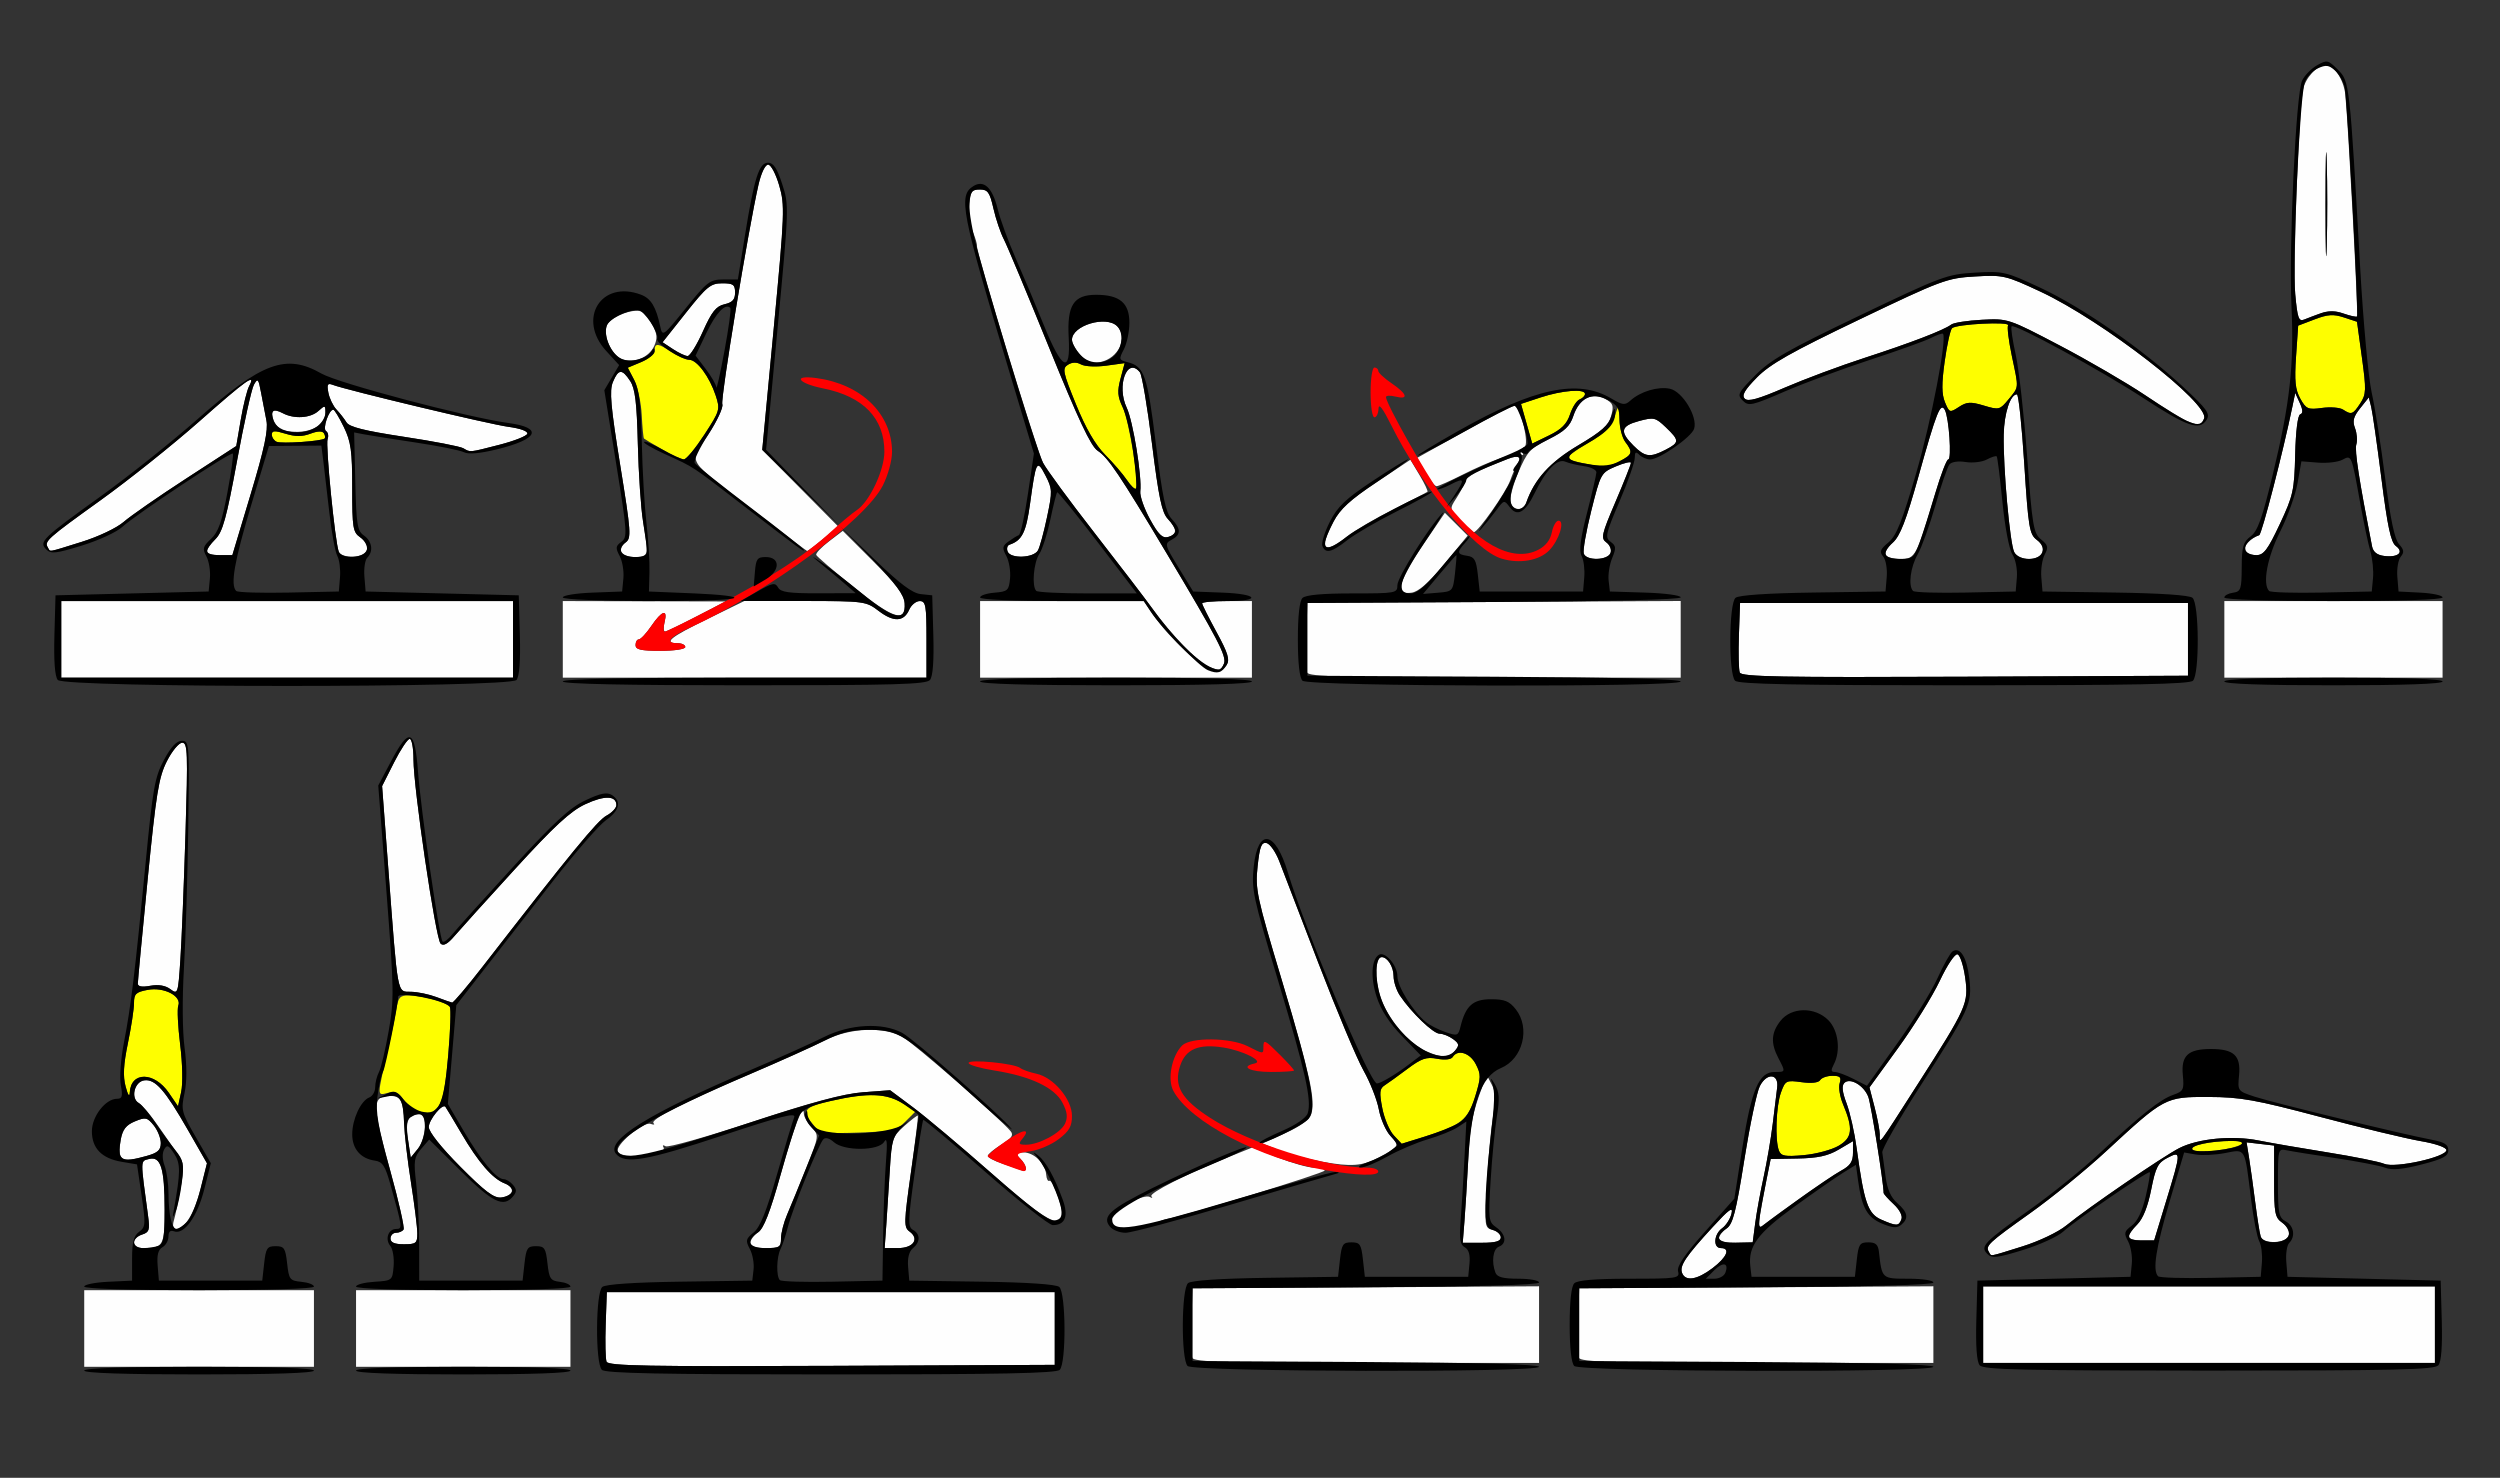 <?xml version="1.0" encoding="UTF-8" standalone="no"?>
<!-- Created with Inkscape (http://www.inkscape.org/) -->

<svg
   xmlns:dc="http://purl.org/dc/elements/1.1/"
   xmlns:cc="http://creativecommons.org/ns#"
   xmlns:rdf="http://www.w3.org/1999/02/22-rdf-syntax-ns#"
   xmlns:svg="http://www.w3.org/2000/svg"
   xmlns="http://www.w3.org/2000/svg"
   xmlns:sodipodi="http://sodipodi.sourceforge.net/DTD/sodipodi-0.dtd"
   xmlns:inkscape="http://www.inkscape.org/namespaces/inkscape"
   id="svg2985"
   version="1.1"
   inkscape:version="0.91 r13725"
   width="653"
   height="386"
   sodipodi:docname="20PH23903.svg">
  <rect width="100%" height="100%" fill="#333333" stroke="none"/>
  <defs
     id="defs2989" />
  <sodipodi:namedview
     pagecolor="#ffffff"
     bordercolor="#666666"
     borderopacity="1"
     objecttolerance="10"
     gridtolerance="10"
     guidetolerance="10"
     inkscape:pageopacity="0"
     inkscape:pageshadow="2"
     inkscape:window-width="1416"
     inkscape:window-height="851"
     id="namedview2987"
     showgrid="false"
     inkscape:zoom="0.65621242"
     inkscape:cx="83.183538"
     inkscape:cy="366.93999"
     inkscape:window-x="0"
     inkscape:window-y="0"
     inkscape:window-maximized="0"
     inkscape:current-layer="svg2985" />
  <g
     id="g2995">
    <path
       style="fill:#fefefe"
       d="m 22,347 0,-10 30,0 30,0 0,10 0,10 -30,0 -30,0 0,-10 z m 71,0 0,-10 28,0 28,0 0,10 0,10 -28,0 -28,0 0,-10 z m 65.429,8.674 c -0.283,-0.738 -0.383,-5.129 -0.222,-9.758 L 158.5,337.5 l 58.5,0 58.5,0 0,9.5 0,9.5 -58.278,0.258 c -48.002,0.213 -58.369,0.021 -58.793,-1.084 z m 152.997,-1.008 c -0.281,-0.733 -0.38,-5.121 -0.219,-9.75 L 311.5,336.5 l 45.25,-0.26 45.25,-0.26 0,10.01 0,10.01 -45.031,0 c -36.608,0 -45.127,-0.249 -45.543,-1.334 z m 101,0 c -0.281,-0.733 -0.38,-5.121 -0.219,-9.75 L 412.5,336.5 l 46.25,-0.26 46.25,-0.26 0,10.01 0,10.01 -46.031,0 c -37.441,0 -46.127,-0.249 -46.543,-1.334 z M 518,346 l 0,-10 59,0 59,0 0,10 0,10 -59,0 -59,0 0,-10 z m -78.641,-13.508 c -0.71,-1.851 0.894,-4.256 8,-11.992 4.305,-4.688 5.378,-5.453 4.907,-3.5 -0.332,1.375 -1.428,3.088 -2.434,3.807 C 447.627,322.38 447.397,326 449.5,326 c 2.577,0 1.579,2.385 -2.197,5.25 -4.027,3.055 -7.066,3.53 -7.944,1.242 z M 519.5,327 c -0.972,-1.573 -0.134,-2.36 10.751,-10.103 5.637,-4.009 14.536,-11.256 19.775,-16.104 15.357,-14.209 15.526,-14.298 26.848,-14.264 8.354,0.026 12.201,0.712 29.126,5.197 10.725,2.842 22.538,5.687 26.25,6.323 3.956,0.678 6.75,1.655 6.75,2.36 0,1.824 -13.445,4.788 -16.238,3.58 -1.244,-0.538 -7.887,-1.877 -14.762,-2.977 -6.875,-1.099 -14.975,-2.498 -18,-3.109 -6.867,-1.387 -15.857,-0.527 -20.787,1.988 -4.257,2.172 -23.754,15.523 -29.502,20.203 -2.136,1.739 -7.153,4.13 -11.5,5.48 -9.116,2.832 -7.958,2.643 -8.711,1.425 z M 35,324.567 c 0,-0.788 0.955,-1.736 2.121,-2.106 1.845,-0.586 2.048,-1.214 1.561,-4.817 -2.049,-15.142 -2.064,-14.311 0.263,-14.92 C 41.999,301.926 43,305.194 43,315.958 43,325.41 42.672,326 37.418,326 35.986,326 35,325.416 35,324.567 z m 161,0.055 c 0,-0.758 0.913,-1.995 2.029,-2.75 1.445,-0.977 3.116,-5.257 5.809,-14.872 3.599,-12.85 6.063,-19.307 6.132,-16.064 0.017,0.79 0.923,2.386 2.014,3.547 1.984,2.112 1.983,2.113 -1.39,10.564 -1.856,4.649 -4.099,10.126 -4.984,12.17 -0.886,2.045 -1.61,4.857 -1.61,6.25 0,2.287 -0.386,2.532 -4,2.532 -2.732,0 -4,-0.437 -4,-1.378 z M 231.514,319.75 c 0.241,-3.438 0.66,-9.956 0.93,-14.485 0.463,-7.774 0.674,-8.399 3.773,-11.167 1.805,-1.613 3.391,-2.823 3.526,-2.688 0.134,0.134 -0.67,6.728 -1.786,14.654 -1.887,13.397 -1.913,14.496 -0.368,15.626 2.638,1.929 0.97,4.311 -3.02,4.311 l -3.494,0 0.439,-6.25 z M 102,323.5 c 0,-0.825 0.648,-1.5 1.441,-1.5 0.793,0 1.68,-0.387 1.973,-0.861 0.293,-0.474 -1.255,-7.327 -3.439,-15.23 -4.667,-16.886 -4.768,-19.32 -0.813,-19.616 3.483,-0.26 4.19,0.895 4.39,7.178 0.088,2.766 0.9,9.72 1.804,15.455 0.904,5.734 1.644,11.697 1.644,13.25 0,2.561 -0.326,2.824 -3.5,2.824 -2.444,0 -3.5,-0.452 -3.5,-1.5 z m 280.51,-4.442 c 0.241,-3.057 0.673,-10.095 0.959,-15.642 0.487,-9.447 1.109,-12.698 3.783,-19.773 l 1.08,-2.857 1.302,2.485 c 0.987,1.883 1.066,3.907 0.329,8.357 -0.535,3.23 -1.261,11.091 -1.613,17.468 -0.622,11.276 -0.581,11.611 1.505,12.156 1.18,0.309 2.145,1.192 2.145,1.962 0,1.014 -1.374,1.401 -4.965,1.401 l -4.965,0 0.439,-5.558 z M 449,323.468 c 0,-0.673 0.897,-1.841 1.994,-2.596 1.639,-1.128 2.46,-4.311 4.613,-17.872 1.44,-9.075 3.269,-17.765 4.064,-19.312 1.818,-3.539 4.972,-3.3 4.529,0.343 -0.165,1.358 -0.686,5.619 -1.157,9.469 -0.471,3.85 -1.55,10.15 -2.396,14 -0.847,3.85 -1.831,9.25 -2.189,12 l -0.649,5 -4.404,0.096 C 450.545,324.658 449,324.262 449,323.468 z m 141.492,-0.493 c -0.266,-0.839 -0.911,-4.889 -1.434,-9 -0.522,-4.111 -1.243,-9.302 -1.601,-11.535 l -0.652,-4.061 3.598,0.42 3.598,0.42 0,9.334 c 0,8.336 0.224,9.491 2.091,10.799 3.117,2.183 2.106,4.938 -1.853,5.054 -2.108,0.061 -3.433,-0.445 -3.746,-1.43 z M 556,323.045 c 0,-0.525 1.024,-1.988 2.277,-3.25 1.478,-1.49 2.746,-4.675 3.615,-9.079 1.15,-5.828 1.745,-6.994 4.223,-8.276 3.641,-1.883 3.637,-1.712 -0.285,11.158 L 562.661,324 l -3.33,0 C 557.499,324 556,323.57 556,323.045 z M 45.427,318.75 c 0.363,-1.238 1.155,-5.048 1.759,-8.469 0.943,-5.336 0.867,-6.543 -0.536,-8.5 -0.899,-1.255 -3.259,-4.647 -5.245,-7.539 -1.985,-2.892 -4.28,-5.632 -5.098,-6.09 -2.243,-1.255 -1.262,-5.587 1.35,-5.96 2.876,-0.41 5.423,2.481 11.437,12.98 l 4.967,8.672 -1.693,6.74 C 50.749,317.032 48.278,321 45.883,321 c -0.687,0 -0.863,-0.866 -0.457,-2.25 z m 245.006,0.935 c -0.335,-0.874 -0.314,-2.067 0.047,-2.651 1.122,-1.816 8.525,-5.146 9.805,-4.411 0.669,0.384 0.875,0.322 0.458,-0.137 -0.744,-0.82 9.099,-5.81 20.561,-10.424 l 5.802,-2.336 6.722,2.637 c 3.697,1.451 7.949,2.637 9.448,2.637 1.499,0 2.719,0.338 2.711,0.75 -0.012,0.65 -36.902,11.975 -40.986,12.583 -0.825,0.123 -2.052,0.568 -2.726,0.989 -0.674,0.421 -3.477,1.033 -6.229,1.359 -4.018,0.476 -5.123,0.28 -5.612,-0.996 z m 169.285,-2.353 c 0.34,-2.107 1.105,-6.253 1.7,-9.214 l 1.083,-5.382 7.016,-0.131 c 5.266,-0.098 7.947,-0.68 10.75,-2.334 L 484,298.067 l 0,3.013 c 0,2.347 -0.692,3.389 -3.134,4.716 -2.574,1.399 -15.899,10.742 -20.566,14.42 -0.909,0.717 -1.05,0.017 -0.583,-2.885 z m 31.657,1.23 c -3.471,-1.511 -4.48,-4.437 -6.4,-18.561 -0.561,-4.125 -1.753,-9.433 -2.65,-11.796 -1.135,-2.991 -1.313,-4.614 -0.585,-5.343 1.475,-1.475 5.123,0.646 6.261,3.641 0.699,1.839 3.999,22.535 3.999,25.081 0,0.282 1.178,1.605 2.617,2.939 1.562,1.448 2.381,3.041 2.031,3.952 -0.705,1.837 -1.236,1.845 -5.275,0.088 z m -232.509,-12.2 C 250.964,299.41 241.8,291.708 238.5,289.245 l -6,-4.478 -7.106,0.529 c -5.091,0.379 -13.24,2.555 -28.745,7.678 -11.902,3.932 -22.161,6.827 -22.799,6.434 -0.671,-0.415 -0.89,-0.281 -0.521,0.316 0.364,0.59 -0.695,1.299 -2.47,1.655 -4.813,0.963 -8.669,0.738 -9.465,-0.551 -0.959,-1.552 6.632,-7.984 8.576,-7.265 0.808,0.299 1.143,0.217 0.744,-0.182 -0.948,-0.948 7.355,-5.173 25.287,-12.869 7.975,-3.423 16.848,-7.413 19.717,-8.867 6.271,-3.179 14.948,-3.549 19.954,-0.852 2.823,1.521 25.47,21.263 28.291,24.661 0.866,1.044 0.332,1.821 -2.425,3.524 -1.945,1.202 -3.536,2.528 -3.536,2.946 0,0.418 1.688,1.311 3.75,1.983 2.062,0.673 4.312,1.457 5,1.742 1.758,0.729 1.557,-1.199 -0.321,-3.077 C 265,301.143 265.077,301 267.274,301 c 2.806,0 5.766,2.877 5.988,5.819 0.085,1.123 0.468,1.848 0.852,1.611 0.908,-0.561 4.018,8.548 3.31,9.695 -1.445,2.338 -5.331,-0.125 -18.558,-11.763 z M 120.25,304.765 C 115.238,299.719 112,295.644 112,294.384 c 0,-1.895 3.574,-6.256 4.339,-5.295 0.18,0.226 2.046,3.336 4.147,6.911 4.509,7.673 8.132,11.859 11.346,13.107 2.887,1.121 2.35,3.295 -0.908,3.679 -1.887,0.222 -4.246,-1.55 -10.673,-8.021 z m 225.25,-1.297 c -3.85,-0.696 -8.968,-2.058 -11.374,-3.025 l -4.374,-1.759 6.023,-2.734 c 3.913,-1.776 6.268,-3.507 6.723,-4.94 1.158,-3.65 -0.322,-10.379 -7.679,-34.913 -6.585,-21.959 -6.976,-23.799 -6.333,-29.807 0.554,-5.176 0.999,-6.343 2.32,-6.088 0.899,0.173 2.412,2.336 3.362,4.807 0.95,2.471 5.581,14.519 10.29,26.775 4.709,12.255 9.973,24.783 11.698,27.839 1.725,3.056 3.523,7.628 3.996,10.159 0.473,2.531 1.858,5.665 3.078,6.964 2.405,2.56 2.314,2.718 -3.229,5.652 -4.118,2.179 -7.141,2.403 -14.5,1.071 z M 31.511,302.017 c -0.334,-0.541 -0.317,-2.529 0.037,-4.418 0.486,-2.591 1.394,-3.746 3.693,-4.698 2.772,-1.148 3.216,-1.055 4.904,1.029 1.021,1.26 1.856,3.346 1.856,4.634 0,1.855 -0.78,2.559 -3.75,3.384 -4.68,1.3 -5.971,1.313 -6.739,0.07 z m 75.048,-4.472 c -0.73,-4.871 0.061,-6.491 3.191,-6.529 1.941,-0.024 1.506,6.447 -0.609,9.059 l -1.859,2.295 -0.724,-4.825 z M 491,296.385 c 0,-1.072 -0.607,-4.288 -1.348,-7.147 l -1.348,-5.198 7.454,-10.27 c 4.1,-5.649 9.008,-13.561 10.908,-17.584 1.962,-4.155 3.968,-7.142 4.644,-6.917 0.655,0.218 1.546,2.928 1.982,6.023 0.954,6.784 0.542,7.71 -12.503,28.086 C 490.222,299.881 491,298.848 491,296.385 z M 372.5,274.576 c -4.677,-2.098 -10.094,-8.558 -11.926,-14.221 C 359.033,255.594 359.214,250 360.908,250 c 1.515,0 3.092,2.539 3.092,4.977 0,1.418 0.742,3.69 1.649,5.05 2.949,4.421 8.718,9.973 10.363,9.973 0.883,0 2.462,0.626 3.509,1.392 1.617,1.183 1.703,1.634 0.569,3 -1.604,1.933 -3.584,1.981 -7.59,0.184 z M 114,260.437 c -1.925,-0.728 -4.911,-1.35 -6.635,-1.381 -3.706,-0.067 -3.394,1.625 -5.935,-32.143 l -1.624,-21.587 3.111,-6.163 C 104.629,195.774 106.472,193 107.014,193 c 0.542,0 0.986,2.422 0.986,5.381 0,7.487 5.794,46.817 7.083,48.082 0.733,0.719 1.837,0.119 3.612,-1.964 1.406,-1.65 8.541,-9.545 15.857,-17.545 10.228,-11.184 14.456,-15.085 18.299,-16.886 5.045,-2.363 8.149,-2.275 8.149,0.23 0,0.749 -1.171,1.989 -2.603,2.755 -2.343,1.254 -9.338,9.783 -32.308,39.392 -4.076,5.254 -7.676,9.5 -8,9.434 -0.324,-0.066 -2.164,-0.715 -4.089,-1.444 z m -69.5,-2.068 c -1.308,-0.968 -3.125,-1.273 -5.25,-0.88 -2.166,0.401 -3.25,0.209 -3.25,-0.575 0,-0.647 1.155,-12.892 2.567,-27.211 2.227,-22.587 2.892,-26.675 5.017,-30.869 C 44.945,196.148 46.731,194 47.604,194 c 1.403,0 1.493,2.526 0.845,23.75 -0.399,13.062 -1,27.879 -1.337,32.925 -0.597,8.96 -0.659,9.14 -2.612,7.694 z M 16,167 l 0,-10 59,0 59,0 0,10 0,10 -59,0 -59,0 0,-10 z m 131,0 0,-10 21.25,0.05 21.25,0.05 L 182,161 c -4.125,2.146 -7.846,3.923 -8.269,3.951 -0.423,0.027 -0.487,-1.076 -0.142,-2.451 0.889,-3.542 -0.681,-3.086 -3.468,1.007 -1.308,1.921 -2.771,3.493 -3.25,3.493 -0.479,0 -0.871,0.675 -0.871,1.5 0,1.179 1.389,1.5 6.5,1.5 3.667,0 6.5,-0.436 6.5,-1 0,-0.55 -0.9,-1 -2,-1 -3.858,0 -1.915,-1.578 7.75,-6.295 l 9.75,-4.758 15.817,0.026 c 15.446,0.026 15.896,0.087 19.203,2.609 3.902,2.976 6.56,2.863 7.968,-0.338 0.543,-1.234 1.78,-2.244 2.75,-2.244 1.566,0 1.763,1.115 1.763,10 l 0,10 -47.5,0 -47.5,0 0,-10 z m 109,0 0,-10 21.364,0 21.364,0 2.6,3.75 c 4.109,5.927 12.946,14.159 15.531,14.468 1.401,0.167 2.822,-0.437 3.5,-1.488 0.931,-1.444 0.449,-3.039 -2.608,-8.643 -2.062,-3.78 -3.75,-7.146 -3.75,-7.48 C 314,157.273 316.925,157 320.5,157 l 6.5,0 0,10 0,10 -35.5,0 -35.5,0 0,-10 z m 85.425,8.666 c -0.281,-0.733 -0.38,-5.121 -0.219,-9.75 L 341.5,157.5 l 48.75,-0.26 48.75,-0.26 0,10.01 0,10.01 -48.531,0 c -39.525,0 -48.626,-0.247 -49.043,-1.334 z m 113.003,0.008 c -0.283,-0.738 -0.383,-5.129 -0.222,-9.758 L 454.5,157.5 l 58.5,0 58.5,0 0,9.5 0,9.5 -58.278,0.258 c -48.002,0.213 -58.369,0.021 -58.793,-1.084 z M 581,167 l 0,-10 28.5,0 28.5,0 0,10 0,10 -28.5,0 -28.5,0 0,-10 z m -265.5,7.032 c -2.614,-1.099 -9.757,-8.501 -14.353,-14.873 -2.006,-2.78 -8.922,-11.828 -15.37,-20.105 -6.448,-8.278 -12.459,-16.473 -13.358,-18.211 -1.651,-3.192 -17.521,-55.308 -17.245,-56.629 0.082,-0.392 -0.395,-2.037 -1.06,-3.655 -0.665,-1.618 -1.075,-4.768 -0.911,-7 C 253.462,50.012 253.806,49.5 255.924,49.5 c 2.09,0 2.583,0.69 3.571,5 0.63,2.75 1.85,6.35 2.71,8 0.86,1.65 6.186,14.398 11.836,28.33 7.588,18.709 10.896,25.738 12.656,26.892 2.766,1.812 5.72,6.205 18.011,26.779 13.381,22.399 15.731,26.913 15.003,28.811 -0.716,1.865 -1.267,1.96 -4.211,0.721 z M 223,153.362 c -5.225,-4.207 -9.636,-7.994 -9.803,-8.414 -0.167,-0.421 1.327,-2.008 3.32,-3.528 l 3.623,-2.763 7.963,7.963 c 5.972,5.972 8.017,8.702 8.18,10.921 0.382,5.206 -2.919,4.168 -13.283,-4.178 z m 143,-0.433 c 0,-1.212 2.565,-5.981 5.701,-10.596 l 5.701,-8.392 2.98,2.98 2.98,2.98 -6.044,7.3 c -4.271,5.158 -6.818,7.393 -8.681,7.616 C 366.49,155.074 366,154.724 366,152.929 z M 88.483,144.096 c -0.98,-2.554 -3.492,-27.911 -2.914,-29.417 0.312,-0.812 0.129,-1.748 -0.407,-2.079 -0.963,-0.595 0.719,-5.576 1.888,-5.593 0.303,-0.004 1.54,2.029 2.75,4.519 C 91.674,115.382 92,117.748 92,127.47 c 0,10.449 0.177,11.541 2.091,12.881 3.107,2.176 2.107,4.938 -1.83,5.054 -1.93,0.057 -3.457,-0.472 -3.778,-1.309 z m 73.764,0.106 c -0.274,-0.714 0.249,-1.844 1.162,-2.512 1.534,-1.122 1.428,-2.645 -1.406,-20.17 -2.496,-15.434 -2.851,-19.473 -1.913,-21.738 1.425,-3.44 2.396,-3.495 4.516,-0.26 1.286,1.963 1.729,5.616 1.997,16.476 0.19,7.675 0.803,16.777 1.363,20.228 1.487,9.163 1.462,9.274 -2.094,9.274 -1.72,0 -3.351,-0.584 -3.625,-1.298 z m 100.946,-0.141 c -0.304,-0.793 -0.086,-1.597 0.485,-1.787 3.286,-1.095 4.346,-3.217 5.382,-10.774 1.539,-11.226 1.769,-11.643 4.018,-7.302 1.808,3.49 1.831,4.101 0.411,10.853 -0.828,3.935 -1.897,7.855 -2.375,8.71 -1.126,2.013 -7.176,2.242 -7.921,0.3 z m 150.497,0.573 c -0.288,-0.751 0.592,-5.814 1.956,-11.25 2.452,-9.77 2.526,-9.903 6.417,-11.56 2.165,-0.922 3.937,-1.34 3.937,-0.929 0,0.41 -1.812,4.987 -4.027,10.169 -3.662,8.567 -3.877,9.533 -2.375,10.631 0.921,0.673 1.39,1.894 1.059,2.757 -0.741,1.931 -6.241,2.075 -6.967,0.182 z m 78.811,0.368 c -0.339,-0.549 0.509,-2.011 1.885,-3.25 1.914,-1.722 3.489,-5.78 6.699,-17.252 4.756,-17 5.767,-19.544 6.914,-17.41 1.07,1.99 1.826,12.91 0.893,12.91 -0.424,0 -1.94,3.938 -3.368,8.75 -4.941,16.653 -5.254,17.25 -9.048,17.25 -1.847,0 -3.636,-0.449 -3.975,-0.998 z m 33.623,-0.769 c -1.13,-2.112 -2.936,-22.269 -2.754,-30.732 0.121,-5.614 1.729,-10.5 3.455,-10.5 0.415,0 1.277,8.194 1.915,18.208 1.056,16.587 1.346,18.349 3.258,19.791 1.366,1.03 1.87,2.18 1.443,3.292 -0.887,2.31 -6.072,2.269 -7.317,-0.059 z m 96.628,0.985 c -1.876,-0.238 -2.884,-1.042 -3.176,-2.533 -3.352,-17.066 -4.589,-25.068 -4.108,-26.583 0.321,-1.01 0.172,-2.918 -0.331,-4.24 -0.718,-1.889 -0.431,-3.009 1.341,-5.231 l 2.255,-2.828 0.618,2.464 c 0.34,1.355 1.548,9.804 2.684,18.776 1.585,12.517 2.461,16.604 3.765,17.568 2.229,1.647 0.568,3.067 -3.048,2.608 z M 54,144.045 c 0,-0.525 1.03,-1.988 2.289,-3.25 1.876,-1.881 2.887,-5.544 5.6,-20.295 1.821,-9.9 3.813,-18.9 4.427,-20 1.005,-1.802 1.189,-1.604 1.86,2 0.409,2.2 1.045,5.505 1.412,7.345 0.499,2.503 -0.537,7.351 -4.116,19.25 L 60.688,145 57.344,145 C 55.505,145 54,144.57 54,144.045 z m 532.406,-0.197 c -0.629,-1.018 1.416,-3.266 3.697,-4.062 0.685,-0.239 6.211,-21.651 8.701,-33.719 l 0.708,-3.433 1.192,2.617 c 0.833,1.827 0.868,2.725 0.116,2.976 -0.652,0.217 -1.172,4.352 -1.317,10.493 -0.223,9.39 -0.519,10.726 -4.029,18.207 -3.113,6.635 -4.196,8.074 -6.072,8.074 -1.256,0 -2.604,-0.518 -2.995,-1.152 z M 12.5,143 C 11.512,141.402 12.292,140.703 26.248,130.679 33.536,125.444 45.125,116.191 52,110.118 64.485,99.088 66.959,97.339 65.065,100.879 c -0.553,1.034 -1.534,4.971 -2.179,8.75 L 61.712,116.5 48.627,125 c -7.197,4.675 -14.536,9.766 -16.31,11.313 -1.825,1.592 -6.609,3.864 -11.021,5.235 C 12.081,144.411 13.252,144.217 12.5,143 z m 184.716,-9.397 c -18.585,-14.33 -17.322,-12.266 -12.261,-20.034 2.347,-3.602 4.018,-7.196 3.714,-7.987 -0.518,-1.349 6.812,-45.834 9.447,-57.332 0.7,-3.055 1.752,-5.25 2.515,-5.25 0.729,0 2.017,2.423 2.896,5.448 1.5,5.16 1.425,7.131 -1.422,37.25 L 199.099,117.5 l 9.913,10 9.913,10 -3.896,3.25 c -2.143,1.788 -4.038,3.215 -4.213,3.173 -0.174,-0.043 -6.295,-4.686 -13.601,-10.32 z M 346.045,141.75 c 0.025,-0.688 1.053,-3.175 2.285,-5.528 1.702,-3.252 4.377,-5.701 11.151,-10.209 l 8.911,-5.931 2.402,4.028 c 1.321,2.215 2.245,4.169 2.054,4.343 -0.191,0.173 -4.173,2.224 -8.848,4.558 -4.675,2.334 -10.14,5.536 -12.144,7.116 -3.906,3.08 -5.884,3.632 -5.811,1.623 z m -45.663,-6.118 c -1.544,-2.822 -2.684,-6.104 -2.535,-7.293 0.473,-3.75 -1.902,-18.385 -3.54,-21.821 -2.744,-5.753 0.116,-13.463 3.438,-9.269 0.545,0.688 1.969,9.117 3.166,18.731 1.743,14.003 2.565,17.896 4.132,19.564 2.467,2.626 2.483,4.083 0.051,4.719 -1.478,0.387 -2.535,-0.652 -4.712,-4.633 z m 81.091,0.34 c -2.867,-2.992 -2.88,-3.061 -1.125,-5.75 0.977,-1.497 2.012,-3.458 2.302,-4.359 0.466,-1.453 2.932,-2.772 11.23,-6.009 2.741,-1.069 3.689,-0.561 2.479,1.33 -0.463,0.724 -1.317,2.669 -1.898,4.322 C 393.379,128.581 386.055,139 384.974,139 c -0.33,0 -1.905,-1.363 -3.501,-3.028 z m 13.097,-4.649 c -0.355,-0.924 0.531,-4.442 1.971,-7.83 2.363,-5.561 3.126,-6.403 7.94,-8.764 4.188,-2.054 5.565,-3.339 6.449,-6.015 1.491,-4.518 4.913,-6.404 8.279,-4.563 2.148,1.175 2.361,1.751 1.639,4.451 -0.66,2.472 -2.403,4.036 -8.588,7.704 -7.402,4.391 -11.467,8.861 -13.587,14.944 -0.776,2.225 -3.26,2.268 -4.103,0.072 z m -22.294,-8.027 -2.117,-3.705 12.171,-6.786 c 6.694,-3.732 12.648,-6.79 13.232,-6.795 1.582,-0.014 4.045,10.289 2.577,10.778 -0.633,0.211 -0.853,0.865 -0.49,1.453 0.363,0.588 0.223,0.799 -0.311,0.469 -1.247,-0.77 -7.837,1.506 -15.368,5.307 -3.252,1.642 -6.287,2.985 -6.744,2.985 -0.458,0 -1.785,-1.667 -2.949,-3.705 z m 54.361,-6.931 c -3.648,-3.648 -3.31,-5.105 1.485,-6.396 3.863,-1.04 4.301,-0.937 7,1.649 3.591,3.441 3.585,3.968 -0.071,5.858 -4.069,2.104 -5.37,1.932 -8.413,-1.111 z M 121,117.074 c -0.825,-0.476 -7.8,-1.819 -15.5,-2.986 -10.293,-1.56 -14.265,-2.557 -15,-3.767 -0.55,-0.905 -1.723,-2.408 -2.606,-3.339 -0.883,-0.931 -1.838,-2.91 -2.122,-4.396 -0.419,-2.192 -0.21,-2.584 1.106,-2.075 3.523,1.362 40.941,10.305 45.922,10.976 3.162,0.426 5.151,1.159 4.932,1.817 -0.202,0.606 -3.487,1.901 -7.3,2.876 -8.044,2.058 -7.502,2.007 -9.432,0.894 z m -47.203,-4.755 c -1.684,-0.443 -3.452,-3.999 -2.474,-4.976 0.278,-0.278 1.415,-0.019 2.526,0.575 2.958,1.583 7.23,1.32 9.323,-0.574 C 84.888,105.792 85,105.819 85,107.788 c 0,3.863 -5.418,6.054 -11.203,4.531 z M 571.271,109.977 c -1.226,-0.493 -6.176,-3.542 -11,-6.776 C 555.447,99.967 545.425,94.137 538,90.245 c -13.418,-7.033 -13.541,-7.073 -20.327,-6.719 -3.755,0.196 -7.355,0.756 -8,1.245 -1.945,1.472 -10.517,4.767 -22.673,8.716 -6.325,2.054 -15.691,5.547 -20.813,7.761 -6.975,3.015 -9.6,3.739 -10.454,2.885 -0.854,-0.854 -0.059,-2.243 3.167,-5.53 3.439,-3.504 8.842,-6.561 26.804,-15.167 21.455,-10.279 22.852,-10.799 30.167,-11.222 7.397,-0.428 8.008,-0.286 17.15,3.987 16.253,7.596 44.174,29.245 42.694,33.103 -0.726,1.891 -1.227,1.967 -4.443,0.673 z M 162.321,93.735 c -2.645,-1.186 -4.738,-5.845 -3.864,-8.6 0.686,-2.16 6.696,-4.675 9.032,-3.778 0.774,0.297 2.105,1.891 2.959,3.543 1.231,2.381 1.317,3.52 0.414,5.502 -1.399,3.071 -5.531,4.684 -8.542,3.333 z M 282.246,92.761 C 281.011,91.447 280,89.638 280,88.742 c 0,-3.732 8.93,-6.412 11.8,-3.542 2.937,2.937 0.357,8.419 -4.412,9.372 -2.23,0.446 -3.414,0.029 -5.142,-1.811 z m -106.467,-1.569 -2.721,-1.794 6.104,-7.699 C 184.606,74.834 185.631,74 188.633,74 191.528,74 192,74.339 192,76.421 c 0,1.822 -0.68,2.576 -2.75,3.049 -2.202,0.503 -3.326,1.913 -5.642,7.079 -1.59,3.548 -3.39,6.448 -4,6.445 -0.61,-0.004 -2.333,-0.814 -3.829,-1.801 z m 423.734,-14.371 c -0.631,-6.888 0.885,-46.791 2.026,-53.322 0.533,-3.049 3.674,-6.5 5.917,-6.5 2.202,0 4.721,3.771 5.132,7.682 0.732,6.961 3.419,57.645 3.075,57.989 -0.186,0.186 -1.761,-0.158 -3.5,-0.764 -3.023,-1.054 -4.394,-0.846 -10.32,1.563 -1.423,0.578 -1.753,-0.365 -2.329,-6.648 z m 8.233,-34.627 C 607.569,36.313 607.425,41.4 607.426,53.5 c 7.5e-4,12.1 0.145,16.913 0.321,10.695 0.176,-6.218 0.175,-16.118 -10e-4,-22 z"
       id="path3005"
       inkscape:connector-curvature="0" />
    <path
       style="fill:#fefe00"
       d="m 464.655,300.543 c -1.06,-2.764 -0.751,-11.636 0.53,-15.178 1.137,-3.143 1.355,-3.253 5.368,-2.703 2.599,0.356 4.445,0.15 4.874,-0.544 C 475.807,281.503 477.247,281 478.626,281 c 2.021,0 2.39,0.374 1.897,1.927 -0.336,1.06 0.047,3.502 0.852,5.428 2.724,6.519 2.487,8.81 -1.131,10.929 -1.791,1.049 -5.883,2.145 -9.095,2.436 -4.89,0.443 -5.946,0.252 -6.494,-1.177 z m 107.986,-0.315 c -0.647,-1.047 4.711,-2.199 10.309,-2.217 5.245,-0.017 2.43,1.711 -4.079,2.504 -3.35,0.408 -5.872,0.292 -6.23,-0.287 z m -208.577,-3.659 c -1.129,-1.202 -2.485,-4.409 -3.013,-7.127 -0.797,-4.103 -0.695,-5.111 0.602,-5.941 0.859,-0.55 3.538,-2.483 5.953,-4.295 3.665,-2.75 4.953,-3.19 7.778,-2.66 2.04,0.383 3.654,0.202 4.06,-0.455 1.296,-2.097 4.495,-1.108 6.032,1.864 1.381,2.67 1.367,3.477 -0.145,8.385 -1.895,6.154 -3.677,7.579 -13.17,10.533 l -6.044,1.881 -2.053,-2.185 z M 212.885,294.336 c -3.696,-4.293 -3.202,-5.104 4.119,-6.769 9.473,-2.155 14.559,-2 18.717,0.57 l 3.458,2.137 -2.611,2.613 c -2.397,2.399 -3.407,2.64 -12.357,2.949 -8.473,0.292 -9.953,0.097 -11.327,-1.5 z m -103.559,-4.032 c -1.196,-0.233 -2.92,-1.561 -3.831,-2.952 -1.31,-1.999 -2.189,-2.395 -4.197,-1.891 -2.86,0.718 -2.864,1.262 0.085,-11.461 0.828,-3.575 1.777,-8.188 2.107,-10.25 0.523,-3.263 0.952,-3.749 3.305,-3.744 3.538,0.007 9.975,1.814 10.712,3.006 0.319,0.516 0.124,6.186 -0.433,12.601 -0.734,8.452 -1.477,12.176 -2.698,13.525 -0.927,1.024 -1.953,1.801 -2.28,1.726 -0.327,-0.075 -1.573,-0.327 -2.769,-0.56 z m -65.216,-4.841 c -3.812,-5.574 -9.944,-5.628 -10.213,-0.09 -0.064,1.316 -0.478,0.72 -1.085,-1.563 -0.724,-2.722 -0.566,-5.704 0.603,-11.357 C 34.287,268.236 35,263.534 35,262.004 c 0,-2.4 0.492,-2.874 3.583,-3.454 4.247,-0.797 8.945,1.633 7.986,4.131 -0.323,0.843 -0.103,5.422 0.49,10.176 0.618,4.96 0.729,10.232 0.26,12.372 L 46.5,288.958 44.11,285.463 z M 294.348,125.384 c -1.017,-1.514 -3.573,-4.487 -5.681,-6.607 -2.591,-2.606 -5.06,-6.87 -7.618,-13.158 -3.447,-8.471 -3.635,-9.397 -2.102,-10.354 1.116,-0.697 2.273,-0.722 3.432,-0.073 0.965,0.54 3.907,0.681 6.566,0.316 l 4.818,-0.663 -1.081,4.049 c -0.883,3.307 -0.778,4.684 0.573,7.516 1.661,3.484 4.388,20.28 3.445,21.223 -0.277,0.277 -1.336,-0.734 -2.352,-2.248 z m 119.391,-4.344 c -2.069,-0.401 -4.016,-0.984 -4.327,-1.295 -0.311,-0.311 2.056,-2.095 5.261,-3.963 4.405,-2.568 6.118,-4.237 7.021,-6.84 l 1.194,-3.442 0.088,4 c 0.049,2.2 0.749,4.874 1.556,5.941 2.049,2.709 1.876,3.297 -1.482,5.033 -3.178,1.643 -3.619,1.67 -9.311,0.566 z M 173,117.404 c -2.475,-1.414 -4.631,-2.703 -4.792,-2.863 -0.16,-0.16 -0.425,-2.935 -0.589,-6.166 -0.163,-3.231 -1.051,-7.329 -1.974,-9.105 l -1.677,-3.23 3.515,-1.469 C 169.418,93.763 171,92.404 171,91.551 c 0,-2.037 0.879,-1.949 4.5,0.449 1.65,1.093 3.703,1.99 4.562,1.993 1.999,0.008 5.268,4.432 6.871,9.297 1.207,3.664 1.109,4.006 -2.96,10.25 -2.315,3.553 -4.718,6.454 -5.341,6.447 -0.623,-0.007 -3.158,-1.169 -5.633,-2.584 z M 72.25,115.394 C 71.562,115.086 71,114.238 71,113.51 c 0,-1.055 0.724,-1.101 3.575,-0.226 2.599,0.798 4.373,0.796 6.496,-0.005 1.877,-0.708 3.136,-0.753 3.525,-0.124 0.332,0.538 0.424,1.159 0.203,1.379 -0.715,0.715 -11.26,1.437 -12.549,0.859 z m 326.503,-4.71 -1.467,-5.184 5.107,-1.689 C 407.986,101.962 414,101.486 414,102.893 c 0,0.491 -0.63,1.135 -1.399,1.43 -0.77,0.295 -1.901,2.057 -2.514,3.915 -0.828,2.509 -2.24,3.925 -5.491,5.504 l -4.376,2.126 -1.467,-5.184 z m 109.28,-5.605 c -0.88,-2.124 -0.9,-4.794 -0.082,-10.676 0.6,-4.314 1.462,-8.215 1.916,-8.669 1.096,-1.096 15.304,-1.819 14.64,-0.744 -0.284,0.459 0.161,4.054 0.988,7.989 1.843,8.761 1.907,7.943 -0.886,11.356 -2.234,2.731 -2.468,2.789 -6.419,1.605 -3.49,-1.046 -4.464,-0.99 -6.543,0.372 -2.359,1.546 -2.482,1.504 -3.616,-1.232 z M 612,106.987 c -0.825,-0.541 -3.3,-0.734 -5.5,-0.43 -3.653,0.504 -4.144,0.294 -5.661,-2.427 -1.319,-2.366 -1.547,-4.636 -1.109,-11.025 l 0.551,-8.046 4.277,-1.633 c 3.451,-1.318 4.935,-1.416 7.684,-0.509 l 3.407,1.124 1.284,9.35 c 1.166,8.495 1.126,9.591 -0.44,11.98 -1.903,2.904 -2.307,3.05 -4.493,1.617 z"
       id="path3001"
       inkscape:connector-curvature="0" />
    <path
       style="fill:#fe0000"
       d="m 346,305.615 c -16.64,-2.854 -35.321,-12.647 -39.546,-20.731 -1.578,-3.019 -0.384,-9.097 2.316,-11.798 2.207,-2.207 12.639,-2.093 17.133,0.187 4.127,2.094 4.096,2.092 4.096,0.227 0,-2.115 0.353,-1.947 4.4,2.1 1.98,1.98 3.6,3.78 3.6,4 0,0.22 -2.7,0.4 -6,0.4 -5.588,0 -8.22,-1.379 -4.25,-2.227 2.506,-0.535 -3.064,-3.349 -8.25,-4.168 -6.426,-1.015 -9.796,0.415 -11.244,4.773 -1.736,5.225 0.279,8.719 7.848,13.611 10.39,6.715 30.282,13.005 41.147,13.01 1.512,7.5e-4 2.75,0.451 2.75,1.001 0,1.235 -5.426,1.085 -14,-0.385 z m -83.75,-1.454 c -2.337,-0.879 -4.25,-1.864 -4.25,-2.187 0,-0.324 2.074,-2.051 4.61,-3.838 4.586,-3.233 6.823,-3.567 4.41,-0.66 -1.069,1.288 -0.92,1.524 0.956,1.524 3.421,0 9.097,-3.067 10.215,-5.52 0.749,-1.643 0.58,-3.023 -0.665,-5.429 -2.051,-3.966 -8.324,-6.941 -17.776,-8.43 -3.712,-0.585 -6.75,-1.472 -6.75,-1.971 0,-1.063 11.977,0.102 13.49,1.312 0.555,0.444 2.454,1.116 4.218,1.493 4.485,0.959 9.292,6.664 9.292,11.029 0,2.72 -0.704,3.951 -3.463,6.055 -1.904,1.453 -5.256,2.882 -7.447,3.175 -3.477,0.466 -3.8,0.719 -2.537,1.981 1.54,1.54 1.944,3.384 0.697,3.184 -0.412,-0.066 -2.663,-0.84 -5,-1.719 z M 166,168.5 c 0,-0.825 0.392,-1.5 0.871,-1.5 0.479,0 1.942,-1.572 3.25,-3.493 2.787,-4.093 4.357,-4.549 3.468,-1.007 -0.345,1.375 -0.324,2.5 0.046,2.5 0.37,0 6.294,-2.934 13.164,-6.52 14.192,-7.408 23.666,-13.543 30.2,-19.558 2.475,-2.278 5.54,-4.838 6.812,-5.688 3.316,-2.217 7.188,-10.426 7.188,-15.241 0,-8.738 -5.477,-14.418 -15.939,-16.529 -6.673,-1.347 -8.191,-3.557 -1.865,-2.716 C 224.987,100.314 233,108.128 233,118.06 c 0,2.247 -1.054,6.087 -2.401,8.744 -4.629,9.135 -29.681,27.605 -50.349,37.121 C 174.802,166.433 173.552,168 177,168 c 1.1,0 2,0.45 2,1 0,0.564 -2.833,1 -6.5,1 -5.111,0 -6.5,-0.321 -6.5,-1.5 z m 226.222,-22.581 c -7.165,-2.165 -20.72,-18.555 -28.843,-34.875 -2.204,-4.428 -3.276,-5.816 -3.318,-4.293 C 360.028,107.987 359.55,109 359,109 c -0.564,0 -1,-2.833 -1,-6.5 0,-3.667 0.436,-6.5 1,-6.5 0.55,0 1,0.392 1,0.871 0,0.479 1.572,1.942 3.493,3.25 4.093,2.787 4.549,4.357 1.007,3.468 -1.375,-0.345 -2.491,-0.281 -2.481,0.142 0.043,1.74 10.065,19.529 14.517,25.768 8.752,12.265 18.393,17.658 25.239,14.117 1.954,-1.011 3.163,-2.561 3.566,-4.573 0.335,-1.674 1.119,-3.043 1.742,-3.043 1.755,0 0.133,5.155 -2.448,7.781 -2.614,2.658 -7.758,3.544 -12.413,2.138 z"
       id="path2999"
       inkscape:connector-curvature="0" />
    <path
       style="fill:#000000"
       d="m 22,358 c 0,-0.644 10.667,-1 30,-1 19.333,0 30,0.356 30,1 0,0.644 -10.667,1 -30,1 -19.333,0 -30,-0.356 -30,-1 z m 71,0 c 0,-0.643 10,-1 28,-1 18,0 28,0.357 28,1 0,0.643 -10,1 -28,1 -18,0 -28,-0.357 -28,-1 z m 64.2,-0.2 c -1.739,-1.739 -1.632,-20.196 0.125,-21.655 0.833,-0.691 8.356,-1.201 20.25,-1.372 L 196.5,334.5 l 0.332,-2.912 c 0.183,-1.602 -0.257,-4.013 -0.976,-5.357 -1.172,-2.189 -1.067,-2.64 0.997,-4.312 1.687,-1.366 3.323,-5.43 6.096,-15.143 2.085,-7.302 4.11,-14.032 4.501,-14.955 0.551,-1.303 -3.626,-0.242 -18.62,4.731 -20.07,6.656 -25.619,7.613 -27.939,4.818 -2.859,-3.445 8.521,-10.526 35.196,-21.897 7.377,-3.145 15.987,-7.012 19.134,-8.595 6.791,-3.416 15.287,-3.867 20.449,-1.086 3.099,1.67 25.879,21.661 28.504,25.015 0.729,0.931 -2.905,-2.132 -8.074,-6.807 -20.535,-18.57 -21.204,-19 -29.579,-19 -4.153,0 -7.04,0.735 -11.3,2.878 -3.147,1.583 -11.757,5.45 -19.134,8.595 -24.227,10.328 -36.458,17.501 -34.697,20.35 1.505,2.436 8.476,0.948 32.389,-6.914 17.852,-5.87 26.549,-8.236 31.666,-8.617 l 7.055,-0.525 6,4.478 c 3.3,2.463 12.488,10.187 20.419,17.164 10.192,8.967 15.029,12.598 16.5,12.385 1.567,-0.226 2.012,-0.917 1.799,-2.797 -0.331,-2.925 -3.832,-10.635 -6.122,-13.48 -1.488,-1.848 -1.479,-1.892 0.133,-0.645 1.934,1.496 4.252,5.688 6.369,11.519 1.554,4.279 0.633,6.609 -2.61,6.609 -0.972,0 -8.904,-6.259 -17.628,-13.91 -8.723,-7.65 -16.016,-13.757 -16.206,-13.571 -0.19,0.186 -1.215,6.533 -2.279,14.104 -1.724,12.278 -1.768,13.858 -0.404,14.621 1.962,1.098 1.952,3.159 -0.022,4.798 -1.003,0.833 -1.444,2.553 -1.25,4.872 L 237.5,334.5 l 18.925,0.273 c 11.894,0.171 19.417,0.681 20.25,1.372 1.757,1.458 1.864,19.916 0.125,21.655 -0.906,0.906 -15.556,1.2 -59.8,1.2 -44.244,0 -58.894,-0.294 -59.8,-1.2 z m 118.3,-10.8 0,-9.5 -58.5,0 -58.5,0 -0.293,8.416 c -0.161,4.629 -0.061,9.02 0.222,9.758 0.424,1.105 10.791,1.296 58.793,1.084 L 275.5,356.5 l 0,-9.5 z m -44.827,-24.5 c 0.095,-6.6 0.427,-15.15 0.737,-19 0.408,-5.072 0.278,-6.518 -0.473,-5.25 -1.419,2.396 -10.509,2.447 -13.132,0.074 -1.126,-1.019 -2.202,-1.313 -2.743,-0.75 -1.239,1.288 -8.023,18.066 -9.271,22.926 -0.565,2.2 -1.424,4.781 -1.909,5.736 -1.051,2.068 -1.168,7.144 -0.188,8.125 0.382,0.382 6.569,0.569 13.75,0.417 L 230.5,334.5 l 0.173,-12 z M 204,323.468 c 0,-1.393 0.725,-4.205 1.61,-6.25 0.886,-2.045 3.128,-7.522 4.984,-12.17 l 3.374,-8.453 -2.091,-2.226 c -1.15,-1.224 -1.854,-2.821 -1.563,-3.547 0.377,-0.943 0.551,-0.864 0.607,0.274 0.043,0.877 0.951,2.384 2.017,3.349 2.897,2.622 19.862,1.934 23.282,-0.944 1.307,-1.1 1.103,-0.756 -0.454,0.765 -2.543,2.484 -2.88,3.601 -3.321,11 -0.27,4.529 -0.688,11.048 -0.93,14.485 l -0.439,6.25 3.494,0 c 3.989,0 5.658,-2.382 3.02,-4.311 -1.545,-1.13 -1.519,-2.232 0.375,-15.675 1.12,-7.953 2.037,-14.568 2.037,-14.701 0,-0.133 -1.679,-1.383 -3.732,-2.777 -4.445,-3.02 -9.21,-3.255 -19.329,-0.954 -5.109,1.162 -7.268,2.158 -8.129,3.75 -0.645,1.192 -2.878,8.243 -4.963,15.668 -2.697,9.607 -4.375,13.896 -5.818,14.872 C 194.638,324.165 195.515,326 200,326 c 3.614,0 4,-0.245 4,-2.532 z M 310.2,356.8 c -1.739,-1.739 -1.632,-20.196 0.125,-21.655 0.833,-0.691 8.356,-1.201 20.25,-1.372 L 349.5,333.5 350,329 c 0.444,-4 0.778,-4.5 3,-4.5 2.222,0 2.556,0.5 3,4.5 l 0.5,4.5 13.5,0 13.5,0 0.326,-3.418 c 0.221,-2.313 -0.177,-3.699 -1.231,-4.289 -1.217,-0.681 -1.457,-2.118 -1.102,-6.582 0.25,-3.141 0.695,-10.336 0.987,-15.989 l 0.532,-10.278 -2.336,1.531 c -1.285,0.842 -4.776,2.246 -7.757,3.121 -2.981,0.875 -7.725,2.898 -10.542,4.497 -2.817,1.599 -5.967,2.887 -7,2.863 -1.033,-0.024 -0.187,-0.648 1.881,-1.385 2.068,-0.738 4.543,-1.941 5.5,-2.673 0.957,-0.732 1.93,-1.461 2.161,-1.619 0.231,-0.158 -0.554,-1.324 -1.744,-2.591 -1.191,-1.268 -2.552,-4.376 -3.025,-6.907 -0.473,-2.531 -2.271,-7.103 -3.996,-10.159 -1.725,-3.056 -6.989,-15.584 -11.698,-27.839 -4.709,-12.255 -9.34,-24.304 -10.29,-26.775 -0.95,-2.471 -2.463,-4.634 -3.362,-4.807 -1.321,-0.254 -1.765,0.912 -2.32,6.088 -0.644,6.014 -0.255,7.834 6.392,29.945 7.625,25.36 9.135,33.173 6.954,35.982 C 340.539,293.882 329,299.495 329,298.459 c 0,-0.284 2.686,-1.681 5.97,-3.105 3.601,-1.562 6.219,-3.375 6.599,-4.57 1.083,-3.412 -0.511,-10.547 -7.75,-34.687 -6.588,-21.969 -6.976,-23.797 -6.332,-29.815 1.085,-10.13 5.614,-9.331 8.895,1.568 C 340.952,243.037 357.821,283 359.661,283 c 0.918,0 4.884,-2.346 8.145,-4.817 l 3.306,-2.506 -4.94,-5.088 c -3.319,-3.418 -5.486,-6.777 -6.602,-10.233 -1.626,-5.036 -1.367,-9.745 0.603,-10.963 1.604,-0.991 4.826,2.756 4.826,5.612 0,2.675 4.029,9.146 7.449,11.964 0.981,0.808 3.273,1.981 5.094,2.607 3.137,1.078 3.345,1.001 3.952,-1.469 C 382.822,262.704 384.73,261 389.45,261 c 3.567,0 4.798,0.501 6.477,2.635 3.875,4.926 1.819,12.985 -3.918,15.361 -5.158,2.136 -7.736,9.543 -8.53,24.504 -0.292,5.5 -0.728,12.501 -0.97,15.558 l -0.439,5.558 4.965,0 c 3.591,0 4.965,-0.388 4.965,-1.401 0,-0.771 -0.9,-1.637 -2,-1.924 -1.716,-0.449 -2,-1.364 -2,-6.446 0,-3.258 0.504,-10.293 1.12,-15.633 1.377,-11.941 1.443,-14.171 0.498,-16.711 -0.41,-1.1 -0.056,-0.818 0.787,0.627 1.238,2.123 1.347,3.753 0.571,8.5 -0.528,3.23 -1.258,10.732 -1.621,16.671 -0.63,10.301 -0.561,10.868 1.493,12.307 2.497,1.749 2.816,4.203 0.653,5.033 -1.535,0.589 -1.978,3.952 -0.893,6.78 0.45,1.172 2.005,1.582 6,1.582 2.966,0 5.393,0.445 5.393,0.99 0,0.635 -16.236,1.083 -45.25,1.25 L 311.5,336.5 l 0,9.5 0,9.5 45.25,0.26 c 29.014,0.167 45.25,0.615 45.25,1.25 0,1.542 -90.254,1.336 -91.8,-0.21 z m 70.733,-63.419 c 1.919,-1.133 3.222,-3.22 4.399,-7.042 1.511,-4.908 1.525,-5.715 0.145,-8.385 -1.537,-2.972 -4.736,-3.961 -6.032,-1.864 -0.406,0.657 -2.019,0.837 -4.06,0.455 -2.825,-0.53 -4.113,-0.09 -7.778,2.66 -2.416,1.812 -5.095,3.745 -5.953,4.295 -1.296,0.83 -1.398,1.838 -0.602,5.941 0.528,2.718 1.883,5.925 3.013,7.127 l 2.053,2.185 6.044,-1.881 c 3.324,-1.035 7.271,-2.606 8.771,-3.492 z m -0.843,-18.989 c 1.134,-1.366 1.048,-1.817 -0.569,-3 C 378.474,270.626 376.895,270 376.012,270 c -1.645,0 -7.413,-5.551 -10.363,-9.973 C 364.742,258.668 364,256.395 364,254.977 364,252.539 362.423,250 360.908,250 c -1.694,0 -1.875,5.594 -0.335,10.355 3.326,10.282 15.416,18.977 19.516,14.037 z M 411.2,356.8 c -0.767,-0.767 -1.2,-4.667 -1.2,-10.8 0,-6.133 0.433,-10.033 1.2,-10.8 0.812,-0.812 5.468,-1.2 14.406,-1.2 12.515,0 13.18,-0.1 12.706,-1.913 -0.356,-1.361 1.693,-4.379 7.097,-10.453 l 7.598,-8.54 2.12,-13.486 C 457.488,284.592 459.446,280 463.485,280 c 2.956,0 2.942,0.049 1.021,-3.636 -2.041,-3.914 -1.884,-6.614 0.566,-9.729 2.84,-3.611 8.954,-3.699 12.473,-0.18 2.652,2.652 3.314,8.07 1.419,11.611 -0.781,1.46 -0.71,1.934 0.289,1.934 0.728,0 2.914,0.811 4.858,1.802 l 3.534,1.802 7.765,-10.856 c 4.271,-5.971 9.065,-13.723 10.654,-17.228 1.589,-3.505 3.37,-6.669 3.957,-7.032 2,-1.236 3.705,1.521 4.354,7.04 0.786,6.689 0.294,7.762 -13.264,28.892 -5.322,8.294 -9.578,15.756 -9.457,16.581 0.121,0.825 0.505,3.668 0.855,6.319 0.438,3.326 1.387,5.473 3.064,6.93 2.766,2.405 3.049,3.991 1.016,5.678 -1.09,0.905 -2.233,0.83 -5.006,-0.329 -3.868,-1.616 -5.283,-4.144 -6.244,-11.154 l -0.575,-4.195 -3.424,2.125 c -1.883,1.169 -7.567,5.123 -12.631,8.788 -9.581,6.933 -12.123,10.363 -11.527,15.555 L 457.5,333.5 l 13.5,0 13.5,0 0.5,-4.5 c 0.444,-4 0.778,-4.5 3,-4.5 1.925,0 2.564,0.575 2.78,2.5 0.79,7.052 0.732,7 7.739,7 3.61,0 6.481,0.439 6.481,0.99 0,0.635 -16.569,1.083 -46.25,1.25 L 412.5,336.5 l 0,9.5 0,9.5 46.25,0.26 c 29.681,0.167 46.25,0.615 46.25,1.25 0,1.543 -92.254,1.336 -93.8,-0.21 z m 36.103,-25.55 c 3.776,-2.865 4.774,-5.25 2.197,-5.25 -2.103,0 -1.873,-3.62 0.33,-5.193 1.007,-0.719 2.102,-2.432 2.434,-3.807 0.472,-1.953 -0.601,-1.188 -4.907,3.5 -7.106,7.737 -8.71,10.141 -8,11.992 0.878,2.288 3.917,1.813 7.944,-1.242 z m 3.352,1.207 c 1,-2.607 -0.592,-2.964 -2.905,-0.651 L 445.556,334 l 2.254,0 c 1.239,0 2.52,-0.694 2.846,-1.543 z M 458.458,319.5 c 0.357,-2.75 1.342,-8.15 2.189,-12 0.847,-3.85 1.925,-10.15 2.396,-14 0.471,-3.85 0.992,-8.111 1.157,-9.469 0.443,-3.643 -2.71,-3.882 -4.529,-0.343 -0.795,1.547 -2.623,10.237 -4.064,19.312 -2.152,13.561 -2.974,16.744 -4.613,17.872 -3.383,2.328 -2.411,3.829 2.41,3.724 l 4.404,-0.096 0.649,-5 z m 11.158,-6.115 c 4.464,-3.237 9.526,-6.652 11.25,-7.589 2.442,-1.327 3.134,-2.369 3.134,-4.716 l 0,-3.013 -3.734,2.203 c -2.803,1.654 -5.484,2.236 -10.75,2.334 l -7.016,0.131 -1.083,5.382 c -2.194,10.908 -2.397,13.107 -1.118,12.099 0.66,-0.52 4.852,-3.594 9.316,-6.831 z m 27.033,5.088 c 0.35,-0.911 -0.469,-2.504 -2.031,-3.952 C 493.178,313.187 492,311.864 492,311.582 c 0,-2.546 -3.3,-23.241 -3.999,-25.081 -1.139,-2.995 -4.787,-5.116 -6.261,-3.641 -0.728,0.728 -0.551,2.352 0.585,5.343 0.897,2.363 2.09,7.671 2.65,11.796 1.92,14.124 2.929,17.051 6.4,18.561 4.038,1.758 4.57,1.749 5.275,-0.088 z m -16.404,-19.189 c 3.617,-2.119 3.854,-4.41 1.131,-10.929 -0.805,-1.926 -1.188,-4.369 -0.852,-5.428 0.493,-1.553 0.125,-1.927 -1.897,-1.927 -1.38,0 -2.819,0.503 -3.199,1.118 -0.429,0.694 -2.276,0.901 -4.874,0.544 -4.013,-0.55 -4.232,-0.44 -5.368,2.703 -1.281,3.541 -1.59,12.414 -0.53,15.178 0.548,1.429 1.604,1.621 6.494,1.177 3.212,-0.291 7.305,-1.388 9.095,-2.436 z m 20.544,-15.907 c 13.045,-20.376 13.457,-21.302 12.503,-28.086 -0.435,-3.095 -1.327,-5.805 -1.982,-6.023 -0.676,-0.225 -2.682,2.762 -4.644,6.917 -1.899,4.022 -6.808,11.935 -10.908,17.584 l -7.454,10.27 1.348,5.198 c 0.742,2.859 1.348,6.075 1.348,7.147 0,2.463 -0.778,3.497 9.788,-13.007 z m 16.298,73.227 c -0.758,-0.914 -1.06,-4.974 -0.872,-11.75 L 516.5,334.5 l 20,-0.5 20,-0.5 0.326,-3.423 c 0.179,-1.883 -0.254,-4.508 -0.964,-5.834 -1.148,-2.145 -1.042,-2.598 0.964,-4.111 1.473,-1.111 2.734,-3.766 3.639,-7.658 0.762,-3.276 1.238,-6.104 1.058,-6.284 -0.441,-0.441 -19.361,12.533 -22.604,15.5 -1.42,1.299 -6.143,3.46 -10.497,4.803 -6.831,2.108 -8.11,2.248 -9.333,1.025 -1.958,-1.958 -0.932,-3.022 11.269,-11.684 5.578,-3.96 13.67,-10.496 17.983,-14.525 10.891,-10.174 15.886,-14.144 19.288,-15.33 2.698,-0.941 2.89,-1.334 2.524,-5.173 C 569.668,275.718 571.522,274 577.5,274 c 5.984,0 7.832,1.716 7.346,6.82 -0.397,4.161 -0.39,4.171 4.128,5.65 4.879,1.597 38.639,9.808 46.026,11.195 3.489,0.655 4.5,1.279 4.5,2.777 0,1.554 -1.369,2.283 -7,3.729 -5.031,1.292 -7.703,1.527 -9.5,0.838 -1.375,-0.528 -7.225,-1.66 -13,-2.517 -5.775,-0.856 -11.512,-1.776 -12.75,-2.043 -2.202,-0.476 -2.25,-0.296 -2.25,8.498 0,7.96 0.228,9.106 2,10.054 2.173,1.163 2.634,3.966 0.932,5.668 -0.588,0.588 -0.925,2.815 -0.75,4.95 L 597.5,333.5 l 20,0.5 20,0.5 0.286,10.354 c 0.187,6.776 -0.114,10.836 -0.872,11.75 C 635.946,357.77 626.061,358 577,358 c -49.061,0 -58.946,-0.23 -59.914,-1.396 z M 636,346 l 0,-10 -59,0 -59,0 0,10 0,10 59,0 59,0 0,-10 z m -45.192,-16.208 c 0.169,-2.039 -0.147,-4.557 -0.703,-5.596 -0.556,-1.039 -1.505,-5.895 -2.109,-10.792 -1.719,-13.932 -1.351,-13.27 -6.818,-12.221 -2.573,0.494 -6.027,0.66 -7.677,0.369 l -3,-0.528 -3.779,12.738 c -3.617,12.191 -4.529,18.097 -3.026,19.599 0.382,0.382 6.569,0.569 13.75,0.417 L 590.5,333.5 l 0.308,-3.708 z m -62.597,-4.218 c 4.347,-1.35 9.364,-3.741 11.5,-5.48 5.748,-4.68 25.246,-18.031 29.502,-20.203 4.93,-2.515 13.92,-3.375 20.787,-1.988 3.025,0.611 11.125,2.01 18,3.109 6.875,1.099 13.518,2.439 14.762,2.977 C 625.554,305.197 639,302.233 639,300.409 c 0,-0.706 -2.794,-1.683 -6.75,-2.36 -3.712,-0.636 -15.525,-3.481 -26.25,-6.323 -16.924,-4.485 -20.771,-5.171 -29.126,-5.197 -11.322,-0.035 -11.49,0.055 -26.848,14.264 -5.24,4.848 -14.138,12.094 -19.775,16.104 -10.885,7.743 -11.723,8.53 -10.751,10.103 0.752,1.217 -0.406,1.407 8.711,-1.425 z m 69.631,-3.012 c 0.188,-0.961 -0.6,-2.406 -1.75,-3.212 C 594.224,318.043 594,316.888 594,308.553 l 0,-9.334 -3.598,-0.42 -3.598,-0.42 0.652,4.061 c 0.358,2.233 1.079,7.424 1.601,11.535 0.522,4.111 1.168,8.161 1.434,9 0.707,2.228 6.902,1.881 7.349,-0.412 z m -32.011,-8.965 c 3.922,-12.87 3.926,-13.04 0.285,-11.158 -2.478,1.282 -3.073,2.447 -4.223,8.276 -0.869,4.405 -2.137,7.589 -3.615,9.079 -3.123,3.149 -2.859,4.205 1.054,4.205 l 3.33,0 3.17,-10.402 z M 585.45,298.915 c 0.581,-0.56 -0.389,-0.91 -2.5,-0.904 -5.598,0.018 -10.956,1.17 -10.309,2.217 0.71,1.149 11.389,0.054 12.809,-1.313 z M 22,336.048 c 0,-0.524 2.812,-1.086 6.25,-1.25 L 34.5,334.5 l 0,-5.704 c 0,-4.377 0.427,-6.017 1.834,-7.048 1.696,-1.243 1.745,-1.956 0.645,-9.476 l -1.189,-8.132 -4.001,-0.676 C 26.566,302.582 24,299.943 24,295.455 24,291.603 27.575,287 30.566,287 c 1.356,0 1.536,-0.644 0.99,-3.552 -0.376,-2.003 -0.011,-6.911 0.837,-11.25 1.783,-9.133 2.895,-18.37 5.681,-47.198 1.851,-19.159 2.369,-22.044 4.752,-26.5 1.841,-3.442 3.298,-5 4.675,-5 1.952,0 1.992,0.556 1.667,23 -0.183,12.65 -0.689,29.07 -1.125,36.489 -0.467,7.959 -0.396,16.448 0.173,20.708 0.628,4.699 0.62,8.836 -0.023,11.851 -0.937,4.394 -0.786,4.982 2.944,11.451 l 3.932,6.82 -1.712,6.814 c -1.79,7.127 -5.288,11.992 -7.901,10.989 C 44.493,321.252 44,321.713 44,322.982 c 0,1.055 -0.707,2.314 -1.571,2.798 -1.11,0.621 -1.477,2.028 -1.25,4.8 L 41.5,334.5 l 13.5,0 13.5,0 0.5,-4.5 c 0.444,-4 0.778,-4.5 3,-4.5 2.222,0 2.556,0.5 3,4.5 0.469,4.224 0.699,4.519 3.75,4.813 1.788,0.172 3.25,0.735 3.25,1.25 C 82,336.625 69.98,337 52,337 33.669,337 22,336.63 22,336.048 z M 41.418,325.393 C 42.695,324.903 43,323.086 43,315.958 c 0,-10.764 -1.001,-14.032 -4.055,-13.234 -2.328,0.609 -2.313,-0.222 -0.263,14.92 0.488,3.604 0.284,4.232 -1.561,4.817 C 34.185,323.394 34.403,326 37.418,326 c 1.33,0 3.13,-0.273 4,-0.607 z m 7.419,-6.231 c 1.011,-1.011 2.6,-4.871 3.531,-8.578 l 1.693,-6.74 -4.967,-8.672 c -6.013,-10.499 -8.56,-13.39 -11.437,-12.98 -2.565,0.365 -3.6,4.701 -1.414,5.924 0.784,0.438 2.724,2.729 4.313,5.09 1.588,2.361 3.954,5.614 5.258,7.229 2.095,2.596 2.291,3.57 1.686,8.412 -0.376,3.012 -1.103,6.416 -1.615,7.564 -0.841,1.888 -0.887,1.848 -0.48,-0.412 1.778,-9.851 1.791,-12.052 0.085,-14.656 -1.473,-2.248 -1.872,-2.412 -2.619,-1.077 -0.523,0.935 -0.473,2.65 0.124,4.219 0.553,1.454 1.012,4.753 1.019,7.329 0.016,5.495 0.861,9.185 2.103,9.185 0.486,0 1.71,-0.827 2.721,-1.838 z M 38.25,301.947 c 2.97,-0.825 3.75,-1.529 3.75,-3.384 0,-1.288 -0.835,-3.374 -1.856,-4.634 -1.688,-2.084 -2.132,-2.177 -4.904,-1.029 -2.299,0.952 -3.207,2.107 -3.693,4.698 -1.039,5.537 -5.44e-4,6.21 6.703,4.349 z m 8.808,-29.09 c -0.593,-4.754 -0.813,-9.333 -0.49,-10.176 0.959,-2.498 -3.739,-4.928 -7.986,-4.131 C 35.492,259.13 35,259.605 35,262.004 c 0,1.53 -0.713,6.231 -1.585,10.448 -1.169,5.653 -1.327,8.635 -0.603,11.357 0.608,2.283 1.021,2.88 1.085,1.563 0.269,-5.538 6.402,-5.484 10.213,0.09 L 46.5,288.958 47.318,285.229 c 0.469,-2.14 0.359,-7.412 -0.26,-12.372 z M 48.449,217.75 C 49.097,196.526 49.007,194 47.604,194 c -0.872,0 -2.659,2.148 -4.02,4.834 -2.125,4.194 -2.79,8.282 -5.017,30.869 C 37.155,244.022 36,256.267 36,256.914 c 0,0.784 1.084,0.976 3.25,0.575 2.125,-0.393 3.942,-0.089 5.25,0.88 1.953,1.446 2.014,1.266 2.612,-7.694 0.337,-5.046 0.938,-19.863 1.337,-32.925 z M 93,336.055 c 0,-0.52 2.138,-1.082 4.75,-1.25 4.721,-0.303 4.752,-0.328 5.065,-4.125 0.173,-2.101 -0.215,-4.458 -0.862,-5.237 C 100.488,323.678 101.413,321 103.488,321 c 1.684,0 1.645,-0.296 -1.484,-11.5 -1.397,-5.001 -2.078,-6.057 -4.09,-6.341 C 94.197,302.634 92,300.084 92,296.295 c 0,-3.94 2.246,-8.792 4.463,-9.643 C 97.308,286.328 98,285.119 98,283.966 c 0,-1.153 0.439,-2.917 0.975,-3.92 0.536,-1.002 1.678,-5.81 2.537,-10.684 1.46,-8.288 1.423,-10.653 -0.576,-36.525 l -2.137,-27.664 3.35,-6.336 c 4.765,-9.011 6.189,-8.471 7.031,2.664 0.792,10.473 5.576,43.591 6.418,44.429 0.315,0.314 1.477,-0.554 2.581,-1.929 1.104,-1.375 8.215,-9.262 15.802,-17.526 10.842,-11.811 14.902,-15.546 18.974,-17.452 3.941,-1.846 5.582,-2.172 6.862,-1.365 2.583,1.629 2.012,4.072 -1.536,6.574 -1.771,1.248 -7.951,8.344 -13.734,15.769 -5.783,7.425 -13.856,17.787 -17.939,23.026 l -7.424,9.526 -1.102,12.898 -1.102,12.898 4.145,7.075 C 125.628,303.111 129.687,308 131.565,308 c 0.655,0 1.751,0.675 2.435,1.5 0.993,1.197 0.993,1.803 0,3 -2.488,2.997 -5.365,1.593 -13.677,-6.676 l -8.218,-8.176 -2.089,2.426 c -1.861,2.161 -2.005,3.134 -1.319,8.926 0.423,3.575 0.777,10.775 0.786,16 l 0.017,9.5 13.5,0 13.5,0 0.5,-4.5 c 0.444,-4 0.778,-4.5 3,-4.5 2.222,0 2.556,0.5 3,4.5 0.447,4.019 0.794,4.534 3.25,4.816 1.512,0.174 2.75,0.737 2.75,1.25 C 149,336.622 137.672,337 121,337 c -16.918,0 -28,-0.374 -28,-0.945 z m 16,-13.879 c 0,-1.553 -0.74,-7.516 -1.644,-13.25 -0.904,-5.734 -1.716,-12.689 -1.804,-15.455 -0.204,-6.409 -1.06,-7.782 -4.411,-7.079 l -2.641,0.554 2.377,-1.183 c 2.088,-1.039 2.635,-0.87 4.5,1.392 1.168,1.416 3.297,2.853 4.733,3.193 4.541,1.077 5.827,-1.644 6.964,-14.737 0.557,-6.415 0.752,-12.085 0.433,-12.601 C 116.433,261.274 104,258.841 104,260.369 c 0,2.064 -3.259,18.247 -3.926,19.493 -0.482,0.901 -1.155,3.888 -1.496,6.638 -0.5,4.039 0.149,7.766 3.374,19.389 2.196,7.914 3.754,14.776 3.461,15.25 C 105.121,321.613 104.234,322 103.441,322 102.648,322 102,322.675 102,323.5 c 0,1.048 1.056,1.5 3.5,1.5 3.174,0 3.5,-0.263 3.5,-2.824 z m 24.754,-10.92 c 0.225,-0.684 -0.641,-1.651 -1.923,-2.149 -3.213,-1.248 -6.837,-5.434 -11.346,-13.107 -2.101,-3.575 -3.967,-6.685 -4.147,-6.911 C 115.574,288.128 112,292.489 112,294.384 c 0,1.26 3.238,5.335 8.25,10.381 6.427,6.471 8.785,8.243 10.673,8.021 1.333,-0.157 2.607,-0.845 2.831,-1.529 z M 111,294.389 c 0,-3.414 -1.186,-4.192 -3.832,-2.514 -0.984,0.624 -1.143,2.105 -0.609,5.669 l 0.724,4.825 1.859,-2.295 C 110.164,298.811 111,296.253 111,294.389 z m 15.089,-41.942 c 22.97,-29.609 29.966,-38.138 32.308,-39.392 1.432,-0.766 2.603,-2.006 2.603,-2.755 0,-2.505 -3.104,-2.593 -8.149,-0.23 -3.844,1.8 -8.072,5.701 -18.299,16.886 -7.315,7.999 -14.451,15.895 -15.857,17.545 -1.774,2.083 -2.879,2.683 -3.612,1.964 C 113.794,245.198 108,205.869 108,198.381 108,195.422 107.556,193 107.014,193 c -0.542,0 -2.386,2.774 -4.097,6.163 l -3.111,6.163 1.624,21.587 c 2.541,33.767 2.229,32.076 5.935,32.143 1.724,0.031 4.71,0.652 6.635,1.381 1.925,0.728 3.765,1.378 4.089,1.444 0.324,0.066 3.924,-4.18 8,-9.434 z m 163.842,67.969 c -2.186,-2.634 -0.046,-4.583 11.098,-10.103 11.556,-5.724 25.964,-11.877 24.443,-10.437 -0.534,0.506 -4.347,2.329 -8.472,4.052 -15.939,6.657 -26.5,12.464 -26.5,14.572 0,3.629 5.303,2.791 31.37,-4.958 13.954,-4.148 26.104,-7.49 27,-7.426 1.149,0.082 1.04,0.263 -0.37,0.616 -1.1,0.275 -13.192,3.823 -26.87,7.884 C 307.951,318.677 295.519,322 294.002,322 c -1.517,0 -3.349,-0.713 -4.072,-1.584 z M 15.086,177.604 c -0.758,-0.914 -1.06,-4.974 -0.872,-11.75 L 14.5,155.5 l 20,-0.5 20,-0.5 0.326,-3.423 c 0.179,-1.883 -0.231,-4.464 -0.911,-5.736 -1.085,-2.028 -0.938,-2.591 1.197,-4.577 1.899,-1.766 2.84,-4.419 4.277,-12.065 1.013,-5.391 1.654,-9.989 1.424,-10.219 -0.542,-0.542 -25.516,16.028 -28.894,19.17 -1.42,1.321 -6.143,3.5 -10.497,4.843 -6.831,2.108 -8.11,2.248 -9.333,1.025 -1.999,-1.999 -1.095,-2.88 14.263,-13.916 C 33.583,124.405 44.9,115.386 51.5,109.561 68.458,94.592 74.708,92.285 83.966,97.577 c 4.449,2.543 38.259,11.486 48.783,12.903 9.245,1.245 7.933,4.235 -3.029,6.906 -4.389,1.069 -7.387,1.332 -8.5,0.746 -0.946,-0.498 -6.669,-1.649 -12.719,-2.558 -6.05,-0.908 -12.125,-1.871 -13.5,-2.139 l -2.5,-0.487 0.301,12.776 c 0.267,11.331 0.521,12.931 2.25,14.148 2.143,1.509 2.542,4.135 0.881,5.796 -0.588,0.588 -0.925,2.815 -0.75,4.95 L 95.5,154.5 l 20,0.5 20,0.5 0.286,10.354 c 0.187,6.776 -0.114,10.836 -0.872,11.75 -1.729,2.083 -118.099,2.083 -119.827,0 z M 134,167 l 0,-10 -59,0 -59,0 0,10 0,10 59,0 59,0 0,-10 z M 88.808,150.792 c 0.169,-2.039 -0.152,-4.566 -0.713,-5.616 -0.562,-1.049 -1.494,-6.131 -2.072,-11.292 -0.578,-5.161 -1.284,-11.21 -1.569,-13.44 l -0.518,-4.056 -6.847,0.056 -6.847,0.056 -4.648,15.5 c -4.404,14.686 -5.469,20.791 -3.898,22.361 0.382,0.382 6.569,0.569 13.75,0.417 L 88.5,154.5 l 0.308,-3.708 z m 7.033,-7.23 c 0.188,-0.961 -0.6,-2.406 -1.75,-3.212 C 92.177,139.011 92,137.919 92,127.47 c 0,-9.722 -0.326,-12.088 -2.199,-15.943 -1.21,-2.49 -2.447,-4.523 -2.75,-4.519 -1.17,0.017 -2.851,4.997 -1.888,5.593 0.536,0.331 0.719,1.267 0.407,2.079 -0.578,1.506 1.934,26.863 2.914,29.417 0.808,2.105 6.929,1.661 7.358,-0.533 z M 65.471,129.095 c 3.579,-11.899 4.615,-16.747 4.116,-19.25 C 69.22,108.005 68.585,104.7 68.176,102.5 c -0.671,-3.604 -0.855,-3.802 -1.86,-2 -0.613,1.1 -2.605,10.1 -4.427,20 -2.714,14.752 -3.724,18.414 -5.6,20.295 C 53.15,143.944 53.415,145 57.344,145 l 3.344,0 4.784,-15.905 z m -44.175,12.453 c 4.412,-1.371 9.196,-3.643 11.021,-5.235 C 34.09,134.766 41.43,129.675 48.627,125 l 13.085,-8.5 1.174,-6.871 c 0.645,-3.779 1.626,-7.716 2.179,-8.75 C 66.959,97.339 64.485,99.088 52,110.118 45.125,116.191 33.536,125.444 26.248,130.679 12.292,140.703 11.512,141.402 12.5,143 c 0.752,1.217 -0.419,1.411 8.796,-1.452 z M 130.432,116.181 c 3.813,-0.976 7.098,-2.27 7.3,-2.876 0.219,-0.658 -1.771,-1.391 -4.932,-1.817 -4.982,-0.671 -42.399,-9.615 -45.922,-10.976 -1.316,-0.509 -1.525,-0.116 -1.106,2.075 0.284,1.486 1.239,3.464 2.122,4.396 0.883,0.931 2.056,2.434 2.606,3.339 0.735,1.21 4.707,2.207 15,3.767 7.7,1.167 14.675,2.51 15.5,2.986 1.93,1.113 1.388,1.164 9.432,-0.894 z m -45.633,-1.646 c 0.221,-0.221 0.129,-0.841 -0.203,-1.379 -0.388,-0.629 -1.648,-0.584 -3.525,0.124 -2.123,0.801 -3.897,0.803 -6.496,0.005 C 71.724,112.409 71,112.455 71,113.51 c 0,0.728 0.562,1.575 1.25,1.884 1.289,0.578 11.834,-0.144 12.549,-0.859 z M 82.777,111.443 C 84,110.587 85,108.942 85,107.788 c 0,-1.969 -0.112,-1.997 -1.829,-0.443 -2.093,1.894 -6.365,2.157 -9.323,0.574 -2.475,-1.324 -3.234,-0.708 -2.393,1.941 1.026,3.233 7.644,4.159 11.322,1.583 z M 147,178 c 0,-0.653 16.5,-1 47.5,-1 l 47.5,0 0,-10 c 0,-8.885 -0.197,-10 -1.763,-10 -0.97,0 -2.207,1.01 -2.75,2.244 -1.408,3.202 -4.066,3.314 -7.968,0.338 -3.319,-2.531 -3.708,-2.583 -19.703,-2.595 l -16.317,-0.012 4.434,-2.535 c 3.859,-2.206 4.546,-2.334 5.3,-0.988 0.69,1.233 2.83,1.54 10.566,1.515 l 9.7,-0.032 -2.551,-2.218 c -1.403,-1.22 -4.103,-3.486 -6,-5.036 -3.355,-2.741 -3.362,-2.76 -0.245,-0.715 1.762,1.156 6.487,4.796 10.5,8.089 8.174,6.706 11.442,7.443 11.081,2.498 -0.159,-2.183 -2.353,-5.151 -8.5,-11.499 l -8.285,-8.556 9,8.683 c 6.569,6.338 9.81,8.769 12,9 l 3,0.317 0.286,10.354 c 0.187,6.776 -0.114,10.836 -0.872,11.75 C 241.952,178.763 233.702,179 194.378,179 163.459,179 147,178.653 147,178 z m 109,0 c 0,-0.648 12.5,-1 35.5,-1 23,0 35.5,0.352 35.5,1 0,0.648 -12.5,1 -35.5,1 -23,0 -35.5,-0.352 -35.5,-1 z m 84.2,-0.2 c -0.767,-0.767 -1.2,-4.667 -1.2,-10.8 0,-6.133 0.433,-10.033 1.2,-10.8 0.798,-0.798 5.156,-1.2 13,-1.2 11.459,0 11.8,-0.063 11.8,-2.181 0,-2.021 8.388,-15.405 11.794,-18.819 0.823,-0.825 -1.269,2.591 -4.649,7.59 C 365.423,151.535 364.463,155 368.431,155 c 1.807,0 4.023,-1.925 8.635,-7.5 3.412,-4.125 6.438,-7.5 6.724,-7.5 0.286,0 -0.224,0.823 -1.135,1.829 -2.189,2.418 -2.091,2.97 0.595,3.352 1.861,0.264 2.337,1.098 2.75,4.82 l 0.5,4.5 13.5,0 13.5,0 0.308,-3.708 c 0.169,-2.039 -0.141,-4.547 -0.69,-5.572 -0.723,-1.351 -0.331,-4.462 1.422,-11.292 1.331,-5.185 2.429,-9.941 2.44,-10.568 0.011,-0.627 -1.442,-1.346 -3.23,-1.598 -1.788,-0.251 -3.992,-0.781 -4.898,-1.177 -2.065,-0.902 -5.081,2.191 -7.985,8.189 -2.494,5.153 -4.592,6.314 -6.574,3.639 -1.371,-1.85 -1.481,-1.825 -3.382,0.76 -1.081,1.47 -2.899,3.72 -4.041,5 -1.142,1.28 -0.443,0.077 1.551,-2.672 4.137,-5.703 7.93,-12.5 6.976,-12.5 -0.354,0 -0.073,-0.686 0.622,-1.524 1.7,-2.048 0.765,-2.756 -2.141,-1.623 -8.099,3.16 -10.88,4.577 -10.884,5.549 -0.003,0.604 -1.165,2.448 -2.583,4.098 l -2.578,3 2.083,-3.154 c 2.796,-4.235 2.635,-4.682 -1.01,-2.798 -1.701,0.88 -3.266,1.426 -3.477,1.215 -0.385,-0.385 11.312,-6.027 19.32,-9.319 2.337,-0.961 4.25,-2.123 4.25,-2.581 C 399,113.392 396.442,106 395.587,106 c -0.549,0 -6.246,2.925 -12.66,6.5 -6.414,3.575 -12.059,6.499 -12.544,6.497 -0.485,-0.002 4.293,-2.925 10.618,-6.496 19.77,-11.162 31.125,-13.575 39.802,-8.455 3.053,1.801 3.638,1.866 5.076,0.565 2.613,-2.365 7.246,-3.742 10.318,-3.067 3.286,0.722 7.288,7.355 6.305,10.451 -0.688,2.168 -9.054,8.006 -11.473,8.006 -0.896,0 -2.169,-0.54 -2.829,-1.2 -0.933,-0.933 -1.2,-0.751 -1.2,0.821 0,1.111 -1.794,6.218 -3.987,11.349 -3.637,8.51 -3.841,9.435 -2.323,10.545 1.432,1.047 1.489,1.639 0.41,4.243 -0.69,1.665 -1.107,4.312 -0.927,5.884 L 420.5,154.5 l 9.25,0.288 c 5.088,0.158 9.25,0.716 9.25,1.24 0,0.587 -18.702,1.053 -48.75,1.212 L 341.5,157.5 l 0,9.5 0,9.5 48.75,0.26 c 31.347,0.167 48.75,0.613 48.75,1.25 0,1.544 -97.252,1.338 -98.8,-0.21 z m 39.846,-28.05 c 0.3,-2.612 0.455,-4.75 0.343,-4.75 -0.112,0 -2.113,2.281 -4.447,5.069 l -4.244,5.069 3.901,-0.319 c 3.853,-0.315 3.908,-0.378 4.447,-5.069 z m 40.611,-5.298 c 0.331,-0.862 -0.138,-2.083 -1.059,-2.757 -1.503,-1.099 -1.287,-2.065 2.375,-10.631 C 424.188,125.882 426,121.305 426,120.895 c 0,-0.41 -1.771,0.008 -3.937,0.929 -3.891,1.656 -3.965,1.79 -6.417,11.56 -1.364,5.436 -2.245,10.499 -1.956,11.25 0.726,1.893 6.226,1.749 6.967,-0.182 z M 398.673,131.25 c 2.12,-6.083 6.185,-10.553 13.587,-14.944 6.098,-3.617 7.953,-5.267 8.66,-7.704 0.495,-1.706 0.941,-2.284 0.99,-1.286 0.16,3.217 -1.74,5.398 -7.566,8.686 -6.233,3.518 -6.04,4.245 1.427,5.38 2.971,0.451 5.177,0.18 7.25,-0.892 3.388,-1.752 3.563,-2.336 1.511,-5.048 -0.807,-1.068 -1.482,-3.617 -1.5,-5.665 -0.027,-3.148 -0.517,-3.975 -3.168,-5.346 -4.058,-2.098 -7.345,-0.532 -8.924,4.252 -0.858,2.599 -2.296,3.968 -6.276,5.973 -2.84,1.43 -5.314,2.996 -5.499,3.479 -0.184,0.483 -0.817,0.581 -1.405,0.218 -0.628,-0.388 -0.778,-0.189 -0.363,0.482 0.389,0.629 -0.224,3.246 -1.361,5.817 -2.161,4.886 -1.928,8.349 0.563,8.349 0.805,0 1.739,-0.787 2.074,-1.75 z m 36.377,-13.776 c 3.656,-1.891 3.663,-2.417 0.071,-5.858 -2.699,-2.586 -3.137,-2.689 -7,-1.649 -4.795,1.291 -5.133,2.748 -1.485,6.396 3.043,3.043 4.344,3.215 8.413,1.111 z m -24.963,-9.237 c 0.613,-1.858 1.744,-3.619 2.514,-3.915 0.77,-0.295 1.399,-0.939 1.399,-1.43 0,-1.407 -6.014,-0.931 -11.607,0.918 l -5.107,1.689 1.467,5.184 1.467,5.184 4.376,-2.126 c 3.251,-1.579 4.663,-2.995 5.491,-5.504 z M 453.2,177.8 c -1.739,-1.739 -1.632,-20.196 0.125,-21.655 0.833,-0.691 8.356,-1.201 20.25,-1.372 L 492.5,154.5 l 0.315,-3.82 c 0.173,-2.101 -0.245,-4.494 -0.93,-5.319 -1.028,-1.238 -0.789,-1.879 1.371,-3.68 2.087,-1.74 3.556,-5.413 7.272,-18.181 3.91,-13.438 8.085,-35.182 6.973,-36.324 -0.173,-0.178 -1.595,0.323 -3.158,1.113 -1.564,0.79 -8.693,3.348 -15.843,5.685 -7.15,2.336 -17.195,6.062 -22.323,8.278 -8.641,3.735 -9.443,3.91 -10.963,2.39 -1.52,-1.52 -1.287,-1.998 3.184,-6.538 4.055,-4.117 8.407,-6.614 27.313,-15.672 21.447,-10.275 22.845,-10.795 30.159,-11.219 7.397,-0.428 8.008,-0.286 17.15,3.987 10.936,5.111 26.596,15.988 37.155,25.806 6.359,5.913 7.175,7.054 6.184,8.652 -1.81,2.92 -5.032,1.819 -16.358,-5.584 -11.093,-7.251 -33.789,-19.618 -34.571,-18.837 -0.254,0.254 0.226,3.567 1.066,7.362 0.84,3.795 2.189,15.821 2.997,26.725 1.344,18.131 1.653,19.973 3.621,21.567 1.839,1.489 1.979,2.066 0.961,3.968 -0.655,1.224 -1.052,3.894 -0.883,5.933 L 533.5,154.5 l 18.925,0.273 c 11.894,0.171 19.417,0.681 20.25,1.372 1.757,1.458 1.864,19.916 0.125,21.655 -0.906,0.906 -15.556,1.2 -59.8,1.2 -44.244,0 -58.894,-0.294 -59.8,-1.2 z m 118.3,-10.8 0,-9.5 -58.5,0 -58.5,0 -0.293,8.416 c -0.161,4.629 -0.061,9.02 0.222,9.758 0.424,1.105 10.791,1.296 58.793,1.084 L 571.5,176.5 l 0,-9.5 z m -44.693,-16.198 c 0.172,-2.07 -0.345,-4.711 -1.173,-6 -0.85,-1.322 -1.96,-7.185 -2.607,-13.768 -0.62,-6.306 -1.291,-11.63 -1.491,-11.831 -0.201,-0.201 -1.365,0.17 -2.588,0.825 -1.223,0.654 -3.708,0.949 -5.524,0.654 -1.953,-0.317 -3.684,-0.055 -4.24,0.641 -0.516,0.647 -2.166,5.452 -3.665,10.677 -1.5,5.225 -3.58,10.988 -4.623,12.807 -1.894,3.302 -2.515,8.241 -1.202,9.554 0.382,0.382 6.569,0.569 13.75,0.417 L 526.5,154.5 l 0.307,-3.698 z M 501.382,141.75 c 0.851,-2.337 2.715,-8.188 4.143,-13 1.428,-4.812 2.944,-8.75 3.368,-8.75 0.933,0 0.177,-10.92 -0.893,-12.91 -1.148,-2.134 -2.158,0.41 -6.914,17.41 -3.209,11.472 -4.785,15.53 -6.699,17.252 -3.073,2.765 -2.343,4.248 2.09,4.248 3.042,0 3.504,-0.401 4.905,-4.25 z m 32.06,2.541 c 0.427,-1.112 -0.077,-2.262 -1.443,-3.292 -1.912,-1.442 -2.202,-3.204 -3.258,-19.791 C 528.103,111.194 527.241,103 526.826,103 c -1.726,0 -3.334,4.886 -3.455,10.5 -0.183,8.463 1.624,28.621 2.754,30.732 1.246,2.327 6.431,2.369 7.317,0.059 z m 42.272,-34.988 c 1.48,-3.858 -26.441,-25.506 -42.694,-33.103 -9.143,-4.273 -9.753,-4.415 -17.15,-3.987 -7.315,0.423 -8.712,0.943 -30.167,11.222 -17.962,8.606 -23.365,11.663 -26.804,15.167 -3.226,3.287 -4.021,4.675 -3.167,5.53 0.854,0.854 3.479,0.13 10.454,-2.885 C 471.309,99.034 480.675,95.541 487,93.487 c 12.156,-3.948 20.728,-7.244 22.673,-8.716 0.645,-0.488 4.245,-1.048 8,-1.245 6.786,-0.355 6.909,-0.314 20.327,6.719 7.425,3.892 17.447,9.721 22.271,12.955 11.889,7.97 14.353,8.943 15.443,6.103 z m -57.523,-3.364 c 3.951,1.184 4.185,1.125 6.419,-1.605 2.792,-3.413 2.729,-2.595 0.886,-11.356 -0.828,-3.934 -1.272,-7.529 -0.988,-7.989 0.664,-1.074 -13.544,-0.352 -14.64,0.744 -0.454,0.454 -1.316,4.355 -1.916,8.669 -0.818,5.882 -0.797,8.552 0.082,10.676 1.133,2.736 1.257,2.778 3.616,1.232 2.079,-1.362 3.052,-1.418 6.543,-0.372 z M 581,178 c 0,-0.643 10.167,-1 28.5,-1 18.333,0 28.5,0.357 28.5,1 0,0.643 -10.167,1 -28.5,1 -18.333,0 -28.5,-0.357 -28.5,-1 z M 315.5,175.05 C 313.243,174.129 303.296,163.94 300.564,159.75 l -1.794,-2.75 -21.385,0 C 264.711,157 256,156.617 256,156.06 c 0,-0.517 1.688,-1.079 3.75,-1.25 3.467,-0.287 3.775,-0.569 4.076,-3.734 0.179,-1.883 -0.258,-4.516 -0.973,-5.851 -1.133,-2.117 -1.061,-2.602 0.566,-3.791 1.026,-0.75 2.237,-1.492 2.693,-1.649 0.456,-0.157 1.53,-5.016 2.387,-10.797 l 1.558,-10.511 -6.455,-21.489 C 251.04,55.169 250.255,51.109 254.25,48.606 c 2.735,-1.713 4.974,0.395 6.336,5.965 0.663,2.711 2.79,8.529 4.727,12.929 1.937,4.4 5.251,12.275 7.364,17.5 4.709,11.645 7.008,12.792 6.471,3.231 C 278.67,79.734 280.412,77 286.301,77 c 6.165,0 8.701,2.132 8.693,7.307 -0.003,2.306 -0.651,5.429 -1.439,6.94 -1.355,2.597 -1.304,2.779 0.933,3.34 4.422,1.11 5.177,3.284 7.427,21.395 1.74,14.007 2.561,17.895 4.129,19.564 2.48,2.639 2.475,4.107 -0.018,5.441 -1.898,1.016 -1.827,1.3 1.83,7.285 l 3.805,6.228 7.67,0.292 C 328.64,155.147 329.622,157 320.5,157 c -3.575,0 -6.5,0.273 -6.5,0.607 0,0.334 1.688,3.7 3.75,7.48 2.957,5.419 3.523,7.234 2.679,8.583 -1.332,2.127 -2.379,2.42 -4.929,1.38 z m 4.211,-1.739 c 0.728,-1.898 -1.622,-6.412 -15.003,-28.811 -12.29,-20.574 -15.245,-24.966 -18.011,-26.779 -1.761,-1.154 -5.069,-8.182 -12.656,-26.892 C 268.391,76.898 263.065,64.15 262.205,62.5 c -0.86,-1.65 -2.079,-5.25 -2.71,-8 -0.988,-4.31 -1.481,-5 -3.571,-5 -2.063,0 -2.469,0.539 -2.727,3.618 -0.166,1.99 0.879,7.84 2.323,13 5.792,20.693 15.437,51.9 16.938,54.803 0.877,1.695 6.87,9.855 13.317,18.133 6.448,8.278 13.364,17.325 15.37,20.105 6.482,8.986 13.542,15.487 17.135,15.778 0.43,0.035 1.073,-0.697 1.43,-1.626 z m -32.988,-31.671 c -5.623,-7.348 -10.385,-13.224 -10.583,-13.056 -0.198,0.167 -1,3.355 -1.781,7.084 -0.782,3.729 -2.082,7.789 -2.89,9.021 -1.497,2.285 -2.009,8.438 -0.802,9.645 C 271.033,154.7 277.096,155 284.139,155 l 12.806,0 -10.223,-13.361 z m -15.609,2.121 c 0.479,-0.855 1.547,-4.774 2.375,-8.71 1.42,-6.752 1.397,-7.363 -0.411,-10.853 -2.249,-4.341 -2.479,-3.924 -4.018,7.302 -1.036,7.557 -2.096,9.678 -5.382,10.774 -0.571,0.19 -0.789,0.995 -0.485,1.787 0.745,1.942 6.795,1.712 7.921,-0.3 z M 307,138.698 c 0,-0.588 -0.881,-2.006 -1.957,-3.152 -1.568,-1.669 -2.39,-5.561 -4.132,-19.564 -1.196,-9.615 -2.621,-18.044 -3.166,-18.731 -3.322,-4.194 -6.181,3.515 -3.438,9.269 1.638,3.436 4.013,18.07 3.54,21.821 -0.15,1.188 0.991,4.47 2.535,7.293 2.178,3.982 3.234,5.02 4.712,4.633 C 306.143,139.991 307,139.286 307,138.698 z m -10.943,-20.195 c -0.631,-4.744 -1.892,-10.186 -2.801,-12.093 -1.351,-2.833 -1.456,-4.209 -0.573,-7.516 l 1.081,-4.049 -4.818,0.663 c -2.66,0.366 -5.602,0.224 -6.566,-0.316 -1.159,-0.648 -2.316,-0.624 -3.432,0.073 -1.533,0.957 -1.345,1.883 2.102,10.354 2.558,6.287 5.028,10.552 7.618,13.158 2.108,2.12 4.665,5.094 5.681,6.607 1.017,1.514 2.075,2.526 2.352,2.248 0.277,-0.277 -0.012,-4.386 -0.644,-9.13 z M 291.61,92.247 C 293.278,90.05 293.366,86.766 291.8,85.2 288.93,82.33 280,85.011 280,88.742 c 0,0.896 1.011,2.704 2.246,4.019 2.574,2.74 7.082,2.492 9.365,-0.515 z M 147,156.042 c 0,-0.527 3.487,-1.089 7.75,-1.25 l 7.75,-0.292 0.326,-3.423 c 0.179,-1.883 -0.258,-4.516 -0.973,-5.851 -1.121,-2.096 -1.062,-2.601 0.437,-3.697 1.637,-1.197 1.56,-2.365 -1.353,-20.438 l -3.09,-19.168 1.936,-3.281 1.936,-3.281 -3.36,-3.666 c -7.696,-8.398 -1.345,-18.682 9.088,-14.715 2.593,0.986 3.91,3.168 5.009,8.297 0.581,2.712 0.738,2.6 6.65,-4.75 C 184.719,73.551 185.439,73 188.946,73 l 3.784,0 1.805,-11.219 C 196.992,46.509 198.255,42.5 200.61,42.5 c 1.411,0 2.35,1.416 3.706,5.587 1.795,5.523 1.782,5.955 -1.2,37.5 L 200.1,117.5 l 9.694,10 9.694,10 -10.198,-10 -10.198,-10 3.01,-31.802 c 2.851,-30.121 2.926,-32.09 1.426,-37.25 C 202.648,45.423 201.361,43 200.632,43 c -0.764,0 -1.815,2.195 -2.515,5.25 -2.635,11.498 -9.965,55.982 -9.447,57.332 0.304,0.791 -1.337,4.338 -3.646,7.883 -2.309,3.544 -3.909,6.912 -3.555,7.485 0.354,0.573 6.918,5.805 14.587,11.629 7.669,5.823 13.944,10.801 13.944,11.062 0,0.583 -0.599,0.145 -15.913,-11.639 -13.839,-10.65 -12.529,-9.791 -20.456,-13.413 -3.228,-1.475 -5.655,-2.896 -5.393,-3.158 0.262,-0.262 2.453,0.654 4.869,2.036 2.416,1.381 4.903,2.517 5.526,2.523 0.623,0.007 3.026,-2.895 5.341,-6.447 4.068,-6.244 4.167,-6.586 2.96,-10.25 -1.597,-4.848 -4.865,-9.282 -6.871,-9.322 -2.27,-0.045 -8.798,-4.293 -8.404,-5.469 0.515,-1.539 -3.454,-7.5 -4.994,-7.5 -3.086,0 -7.623,2.296 -8.214,4.157 -0.867,2.733 1.225,7.374 3.868,8.578 2.381,1.085 6.597,-0.003 7.889,-2.035 0.575,-0.905 0.767,-0.88 0.778,0.101 0.008,0.716 -1.567,1.962 -3.5,2.77 l -3.515,1.469 1.695,3.23 c 1.288,2.454 1.761,6.353 1.969,16.23 0.151,7.15 0.694,16.6 1.207,21 0.513,4.4 0.872,10.25 0.796,13 l -0.137,5 12,0.5 c 6.788,0.283 11.204,0.826 10.168,1.25 C 188.916,157.377 147,157.182 147,156.042 z M 168.992,144 c -0.004,-0.825 -0.466,-4.323 -1.026,-7.774 -0.56,-3.451 -1.173,-12.553 -1.363,-20.228 -0.268,-10.861 -0.711,-14.513 -1.997,-16.476 -2.12,-3.235 -3.091,-3.18 -4.516,0.26 -0.938,2.265 -0.583,6.304 1.913,21.738 2.834,17.525 2.94,19.048 1.406,20.17 -2.438,1.783 -1.127,3.81 2.464,3.81 2.117,0 3.125,-0.485 3.12,-1.5 z m 21.765,-63.576 c -1.292,-1.292 -3.713,1.251 -6.254,6.568 l -2.821,5.903 2.659,3.486 c 1.462,1.917 2.706,4.078 2.763,4.803 0.058,0.724 1.009,-3.544 2.115,-9.485 1.106,-5.941 1.798,-11.014 1.539,-11.274 z m -7.149,6.124 c 2.315,-5.166 3.439,-6.576 5.642,-7.079 C 191.32,78.997 192,78.242 192,76.421 192,74.339 191.528,74 188.633,74 c -3.002,0 -4.028,0.834 -9.471,7.699 l -6.104,7.699 2.721,1.794 c 1.497,0.987 3.22,1.797 3.829,1.801 0.61,0.004 2.41,-2.896 4,-6.445 z M 581,156.07 c 0,-0.512 1.012,-1.074 2.25,-1.25 2.058,-0.292 2.253,-0.859 2.286,-6.654 0.031,-5.42 0.369,-6.585 2.34,-8.072 1.832,-1.382 3.015,-4.689 5.779,-16.166 4.49,-18.639 5.591,-28.547 4.88,-43.928 -0.72,-15.586 1.166,-55.608 2.779,-58.961 0.652,-1.356 2.415,-3.155 3.918,-3.998 2.598,-1.456 2.864,-1.399 5.424,1.16 3.054,3.054 3.085,3.334 5.825,51.799 0.793,14.025 2.141,28.65 2.997,32.5 0.855,3.85 2.442,13.934 3.527,22.408 1.373,10.731 2.472,15.962 3.622,17.231 1.307,1.444 1.4,2.124 0.447,3.272 -0.661,0.797 -1.061,3.168 -0.888,5.269 L 626.5,154.5 l 5.75,0.3 c 3.163,0.165 5.75,0.727 5.75,1.25 0,0.578 -11.165,0.95 -28.5,0.95 -16.913,0 -28.5,-0.378 -28.5,-0.93 z m 38.831,-5.059 c 0.182,-1.919 -0.129,-5.069 -0.691,-7 -0.562,-1.931 -1.75,-7.561 -2.639,-12.511 -2.304,-12.831 -2.252,-12.703 -4.675,-11.407 -1.122,0.6 -3.988,0.936 -6.37,0.747 l -4.33,-0.344 -0.993,5.638 c -0.546,3.101 -2.6,8.828 -4.563,12.727 -3.369,6.69 -4.671,13.705 -2.876,15.5 0.382,0.382 6.569,0.569 13.75,0.417 L 619.5,154.5 l 0.331,-3.489 z m 5.969,-8.402 c -1.304,-0.964 -2.18,-5.051 -3.765,-17.568 -1.136,-8.972 -2.344,-17.421 -2.684,-18.776 l -0.618,-2.464 -2.255,2.828 c -1.772,2.222 -2.059,3.343 -1.341,5.231 0.503,1.322 0.651,3.23 0.331,4.24 -0.481,1.515 0.756,9.517 4.108,26.583 0.293,1.491 1.301,2.295 3.176,2.533 3.616,0.46 5.277,-0.961 3.048,-2.608 z m -30.327,-5.683 c 3.511,-7.481 3.806,-8.817 4.029,-18.207 0.146,-6.141 0.665,-10.275 1.317,-10.493 0.752,-0.251 0.717,-1.148 -0.116,-2.976 l -1.192,-2.617 -0.708,3.433 c -2.49,12.068 -8.015,33.48 -8.701,33.719 -4.47,1.561 -4.962,5.214 -0.702,5.214 1.876,0 2.959,-1.439 6.072,-8.074 z m 21.02,-31.557 c 1.566,-2.39 1.606,-3.486 0.44,-11.98 l -1.284,-9.35 -3.407,-1.124 c -2.748,-0.907 -4.233,-0.809 -7.684,0.509 l -4.277,1.633 -0.551,8.046 c -0.438,6.39 -0.21,8.659 1.109,11.025 1.517,2.721 2.008,2.932 5.661,2.427 2.2,-0.304 4.675,-0.11 5.5,0.43 2.187,1.433 2.59,1.287 4.493,-1.617 z M 606.25,81.8 c 1.881,-0.681 3.749,-0.647 5.912,0.107 1.739,0.606 3.314,0.951 3.499,0.765 0.472,-0.472 -2.554,-56.579 -3.226,-59.818 -0.302,-1.455 -1.425,-3.439 -2.496,-4.409 -1.607,-1.455 -2.387,-1.562 -4.463,-0.616 -1.384,0.631 -2.934,2.245 -3.444,3.587 -1.343,3.531 -3.307,46.768 -2.517,55.406 0.574,6.283 0.905,7.226 2.327,6.648 0.912,-0.371 2.895,-1.122 4.408,-1.669 z M 607.426,53.5 c -7.6e-4,-12.1 0.143,-17.187 0.32,-11.305 0.176,5.882 0.177,15.782 0.001,22 C 607.571,70.413 607.427,65.6 607.426,53.5 z m -410.242,95.846 C 197.459,145.995 197.822,145.5 200,145.5 c 3.852,0 3.835,3.576 -0.028,5.857 l -3.104,1.834 0.316,-3.846 z m 148.217,-6.744 c -0.295,-0.769 0.579,-3.6 1.942,-6.29 2.018,-3.983 4.073,-5.952 11.058,-10.601 4.719,-3.14 8.921,-5.709 9.339,-5.707 0.418,0.001 -3.275,2.688 -8.205,5.972 -6.822,4.543 -9.501,6.992 -11.205,10.248 -3.88,7.412 -2.649,8.775 3.526,3.904 C 355.483,137.266 374,127.527 374,128.48 c 0,0.275 -4.162,2.586 -9.25,5.136 -5.088,2.55 -10.89,5.929 -12.894,7.51 -4.047,3.192 -5.656,3.559 -6.456,1.475 z"
       id="path2997"
       inkscape:connector-curvature="0" />
  </g>
</svg>
